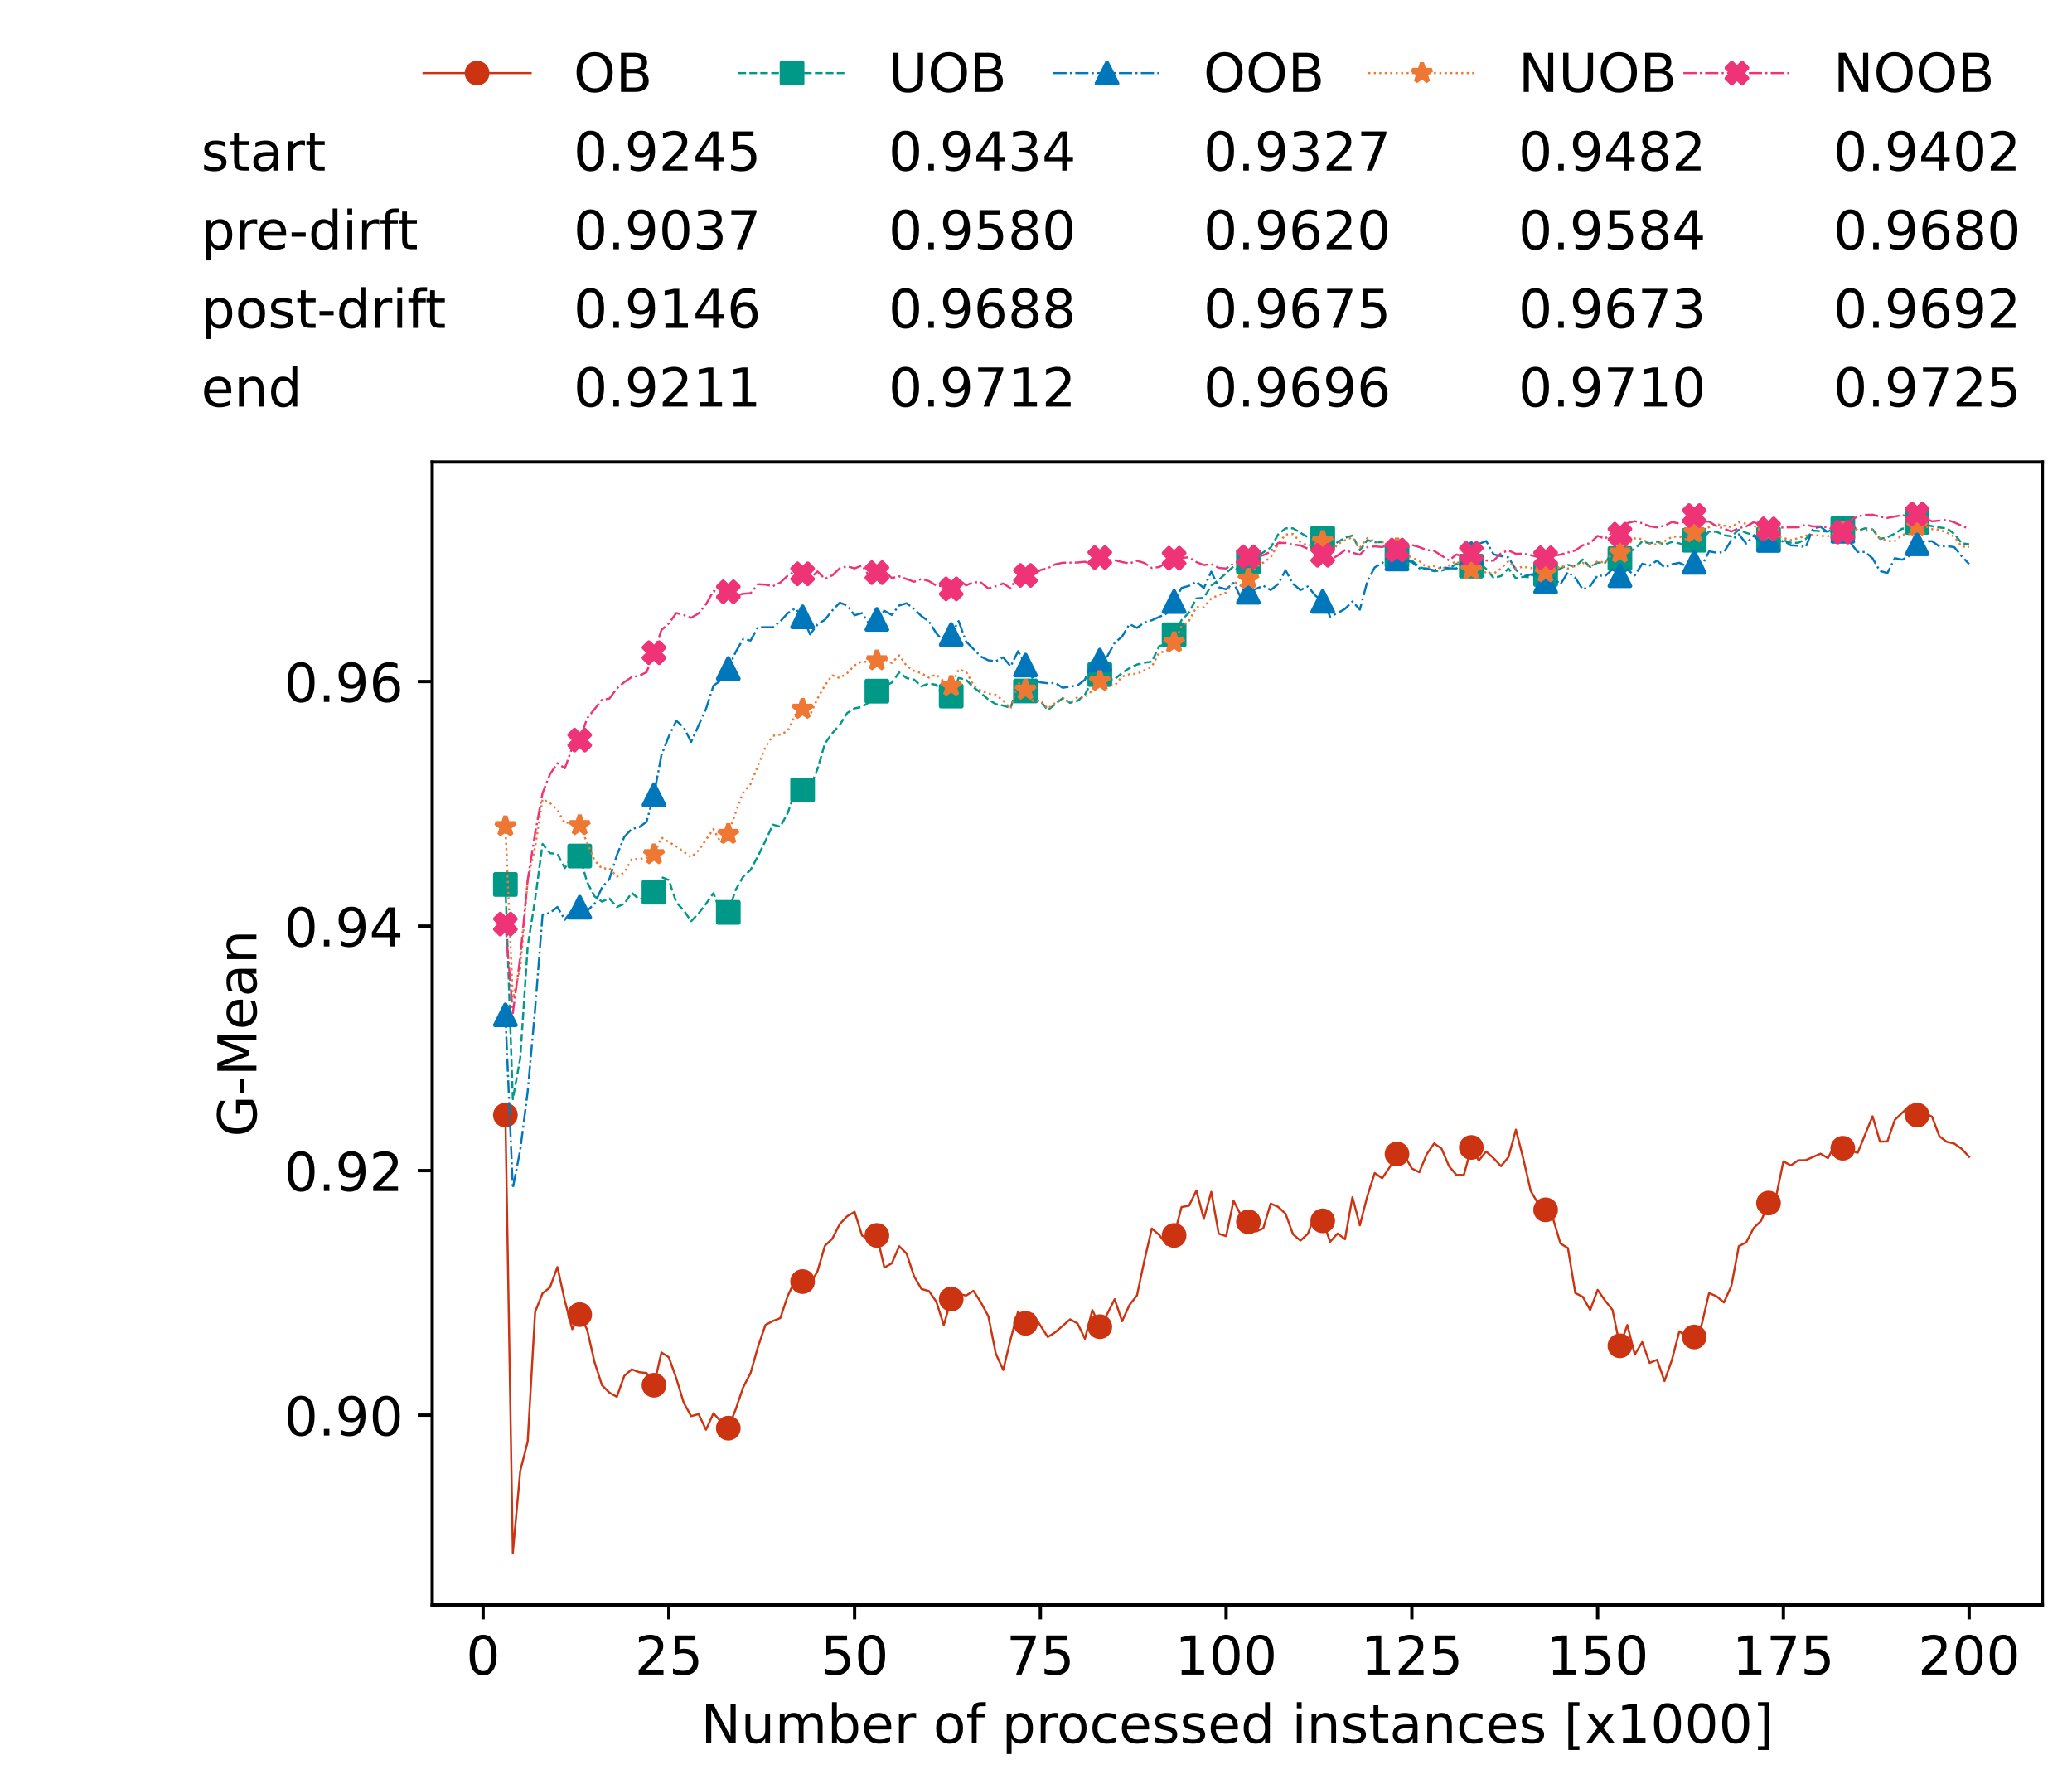 <?xml version="1.0" encoding="utf-8" standalone="no"?>
<!DOCTYPE svg PUBLIC "-//W3C//DTD SVG 1.1//EN"
  "http://www.w3.org/Graphics/SVG/1.1/DTD/svg11.dtd">
<!-- Created with matplotlib (https://matplotlib.org/) -->
<svg height="432.615pt" version="1.1" viewBox="0 0 502.65 432.615" width="502.65pt" xmlns="http://www.w3.org/2000/svg" xmlns:xlink="http://www.w3.org/1999/xlink">
 <defs>
  <style type="text/css">*{stroke-linecap:butt;stroke-linejoin:round;}</style>
 </defs>
 <g id="figure_1">
  <g id="patch_1">
   <path d="M 0 432.615 
L 502.65 432.615 
L 502.65 0 
L 0 0 
z
" style="fill:#ffffff;"/>
  </g>
  <g id="axes_1">
   <g id="patch_2">
    <path d="M 104.85 389.252 
L 495.45 389.252 
L 495.45 112.052 
L 104.85 112.052 
z
" style="fill:#ffffff;"/>
   </g>
   <g id="matplotlib.axis_1">
    <g id="xtick_1">
     <g id="line2d_1">
      <defs>
       <path d="M 0 0 
L 0 3.5 
" id="m7461a93b8b" style="stroke:#000000;stroke-width:0.8;"/>
      </defs>
      <g>
       <use style="stroke:#000000;stroke-width:0.8;" x="117.197" xlink:href="#m7461a93b8b" y="389.252"/>
      </g>
     </g>
     <g id="text_1">
      <!-- 0 -->
      <g transform="translate(113.061 406.13)scale(0.13 -0.13)">
       <defs>
        <path d="M 31.781 66.406 
Q 24.172 66.406 20.328 58.906 
Q 16.5 51.422 16.5 36.375 
Q 16.5 21.391 20.328 13.891 
Q 24.172 6.391 31.781 6.391 
Q 39.453 6.391 43.281 13.891 
Q 47.125 21.391 47.125 36.375 
Q 47.125 51.422 43.281 58.906 
Q 39.453 66.406 31.781 66.406 
z
M 31.781 74.219 
Q 44.047 74.219 50.516 64.516 
Q 56.984 54.828 56.984 36.375 
Q 56.984 17.969 50.516 8.266 
Q 44.047 -1.422 31.781 -1.422 
Q 19.531 -1.422 13.062 8.266 
Q 6.594 17.969 6.594 36.375 
Q 6.594 54.828 13.062 64.516 
Q 19.531 74.219 31.781 74.219 
z
" id="DejaVuSans-48"/>
       </defs>
       <use xlink:href="#DejaVuSans-48"/>
      </g>
     </g>
    </g>
    <g id="xtick_2">
     <g id="line2d_2">
      <g>
       <use style="stroke:#000000;stroke-width:0.8;" x="162.259" xlink:href="#m7461a93b8b" y="389.252"/>
      </g>
     </g>
     <g id="text_2">
      <!-- 25 -->
      <g transform="translate(153.988 406.13)scale(0.13 -0.13)">
       <defs>
        <path d="M 19.188 8.297 
L 53.609 8.297 
L 53.609 0 
L 7.328 0 
L 7.328 8.297 
Q 12.938 14.109 22.625 23.891 
Q 32.328 33.688 34.812 36.531 
Q 39.547 41.844 41.422 45.531 
Q 43.312 49.219 43.312 52.781 
Q 43.312 58.594 39.234 62.25 
Q 35.156 65.922 28.609 65.922 
Q 23.969 65.922 18.812 64.312 
Q 13.672 62.703 7.812 59.422 
L 7.812 69.391 
Q 13.766 71.781 18.938 73 
Q 24.125 74.219 28.422 74.219 
Q 39.75 74.219 46.484 68.547 
Q 53.219 62.891 53.219 53.422 
Q 53.219 48.922 51.531 44.891 
Q 49.859 40.875 45.406 35.406 
Q 44.188 33.984 37.641 27.219 
Q 31.109 20.453 19.188 8.297 
z
" id="DejaVuSans-50"/>
        <path d="M 10.797 72.906 
L 49.516 72.906 
L 49.516 64.594 
L 19.828 64.594 
L 19.828 46.734 
Q 21.969 47.469 24.109 47.828 
Q 26.266 48.188 28.422 48.188 
Q 40.625 48.188 47.75 41.5 
Q 54.891 34.812 54.891 23.391 
Q 54.891 11.625 47.562 5.094 
Q 40.234 -1.422 26.906 -1.422 
Q 22.312 -1.422 17.547 -0.641 
Q 12.797 0.141 7.719 1.703 
L 7.719 11.625 
Q 12.109 9.234 16.797 8.062 
Q 21.484 6.891 26.703 6.891 
Q 35.156 6.891 40.078 11.328 
Q 45.016 15.766 45.016 23.391 
Q 45.016 31 40.078 35.438 
Q 35.156 39.891 26.703 39.891 
Q 22.75 39.891 18.812 39.016 
Q 14.891 38.141 10.797 36.281 
z
" id="DejaVuSans-53"/>
       </defs>
       <use xlink:href="#DejaVuSans-50"/>
       <use x="63.623" xlink:href="#DejaVuSans-53"/>
      </g>
     </g>
    </g>
    <g id="xtick_3">
     <g id="line2d_3">
      <g>
       <use style="stroke:#000000;stroke-width:0.8;" x="207.322" xlink:href="#m7461a93b8b" y="389.252"/>
      </g>
     </g>
     <g id="text_3">
      <!-- 50 -->
      <g transform="translate(199.05 406.13)scale(0.13 -0.13)">
       <use xlink:href="#DejaVuSans-53"/>
       <use x="63.623" xlink:href="#DejaVuSans-48"/>
      </g>
     </g>
    </g>
    <g id="xtick_4">
     <g id="line2d_4">
      <g>
       <use style="stroke:#000000;stroke-width:0.8;" x="252.384" xlink:href="#m7461a93b8b" y="389.252"/>
      </g>
     </g>
     <g id="text_4">
      <!-- 75 -->
      <g transform="translate(244.113 406.13)scale(0.13 -0.13)">
       <defs>
        <path d="M 8.203 72.906 
L 55.078 72.906 
L 55.078 68.703 
L 28.609 0 
L 18.312 0 
L 43.219 64.594 
L 8.203 64.594 
z
" id="DejaVuSans-55"/>
       </defs>
       <use xlink:href="#DejaVuSans-55"/>
       <use x="63.623" xlink:href="#DejaVuSans-53"/>
      </g>
     </g>
    </g>
    <g id="xtick_5">
     <g id="line2d_5">
      <g>
       <use style="stroke:#000000;stroke-width:0.8;" x="297.446" xlink:href="#m7461a93b8b" y="389.252"/>
      </g>
     </g>
     <g id="text_5">
      <!-- 100 -->
      <g transform="translate(285.039 406.13)scale(0.13 -0.13)">
       <defs>
        <path d="M 12.406 8.297 
L 28.516 8.297 
L 28.516 63.922 
L 10.984 60.406 
L 10.984 69.391 
L 28.422 72.906 
L 38.281 72.906 
L 38.281 8.297 
L 54.391 8.297 
L 54.391 0 
L 12.406 0 
z
" id="DejaVuSans-49"/>
       </defs>
       <use xlink:href="#DejaVuSans-49"/>
       <use x="63.623" xlink:href="#DejaVuSans-48"/>
       <use x="127.246" xlink:href="#DejaVuSans-48"/>
      </g>
     </g>
    </g>
    <g id="xtick_6">
     <g id="line2d_6">
      <g>
       <use style="stroke:#000000;stroke-width:0.8;" x="342.509" xlink:href="#m7461a93b8b" y="389.252"/>
      </g>
     </g>
     <g id="text_6">
      <!-- 125 -->
      <g transform="translate(330.102 406.13)scale(0.13 -0.13)">
       <use xlink:href="#DejaVuSans-49"/>
       <use x="63.623" xlink:href="#DejaVuSans-50"/>
       <use x="127.246" xlink:href="#DejaVuSans-53"/>
      </g>
     </g>
    </g>
    <g id="xtick_7">
     <g id="line2d_7">
      <g>
       <use style="stroke:#000000;stroke-width:0.8;" x="387.571" xlink:href="#m7461a93b8b" y="389.252"/>
      </g>
     </g>
     <g id="text_7">
      <!-- 150 -->
      <g transform="translate(375.164 406.13)scale(0.13 -0.13)">
       <use xlink:href="#DejaVuSans-49"/>
       <use x="63.623" xlink:href="#DejaVuSans-53"/>
       <use x="127.246" xlink:href="#DejaVuSans-48"/>
      </g>
     </g>
    </g>
    <g id="xtick_8">
     <g id="line2d_8">
      <g>
       <use style="stroke:#000000;stroke-width:0.8;" x="432.633" xlink:href="#m7461a93b8b" y="389.252"/>
      </g>
     </g>
     <g id="text_8">
      <!-- 175 -->
      <g transform="translate(420.226 406.13)scale(0.13 -0.13)">
       <use xlink:href="#DejaVuSans-49"/>
       <use x="63.623" xlink:href="#DejaVuSans-55"/>
       <use x="127.246" xlink:href="#DejaVuSans-53"/>
      </g>
     </g>
    </g>
    <g id="xtick_9">
     <g id="line2d_9">
      <g>
       <use style="stroke:#000000;stroke-width:0.8;" x="477.695" xlink:href="#m7461a93b8b" y="389.252"/>
      </g>
     </g>
     <g id="text_9">
      <!-- 200 -->
      <g transform="translate(465.289 406.13)scale(0.13 -0.13)">
       <use xlink:href="#DejaVuSans-50"/>
       <use x="63.623" xlink:href="#DejaVuSans-48"/>
       <use x="127.246" xlink:href="#DejaVuSans-48"/>
      </g>
     </g>
    </g>
    <g id="text_10">
     <!-- Number of processed instances [x1000] -->
     <g transform="translate(170.025 422.711)scale(0.13 -0.13)">
      <defs>
       <path d="M 9.812 72.906 
L 23.094 72.906 
L 55.422 11.922 
L 55.422 72.906 
L 64.984 72.906 
L 64.984 0 
L 51.703 0 
L 19.391 60.984 
L 19.391 0 
L 9.812 0 
z
" id="DejaVuSans-78"/>
       <path d="M 8.5 21.578 
L 8.5 54.688 
L 17.484 54.688 
L 17.484 21.922 
Q 17.484 14.156 20.5 10.266 
Q 23.531 6.391 29.594 6.391 
Q 36.859 6.391 41.078 11.031 
Q 45.312 15.672 45.312 23.688 
L 45.312 54.688 
L 54.297 54.688 
L 54.297 0 
L 45.312 0 
L 45.312 8.406 
Q 42.047 3.422 37.719 1 
Q 33.406 -1.422 27.688 -1.422 
Q 18.266 -1.422 13.375 4.438 
Q 8.5 10.297 8.5 21.578 
z
M 31.109 56 
z
" id="DejaVuSans-117"/>
       <path d="M 52 44.188 
Q 55.375 50.25 60.062 53.125 
Q 64.75 56 71.094 56 
Q 79.641 56 84.281 50.016 
Q 88.922 44.047 88.922 33.016 
L 88.922 0 
L 79.891 0 
L 79.891 32.719 
Q 79.891 40.578 77.094 44.375 
Q 74.312 48.188 68.609 48.188 
Q 61.625 48.188 57.562 43.547 
Q 53.516 38.922 53.516 30.906 
L 53.516 0 
L 44.484 0 
L 44.484 32.719 
Q 44.484 40.625 41.703 44.406 
Q 38.922 48.188 33.109 48.188 
Q 26.219 48.188 22.156 43.531 
Q 18.109 38.875 18.109 30.906 
L 18.109 0 
L 9.078 0 
L 9.078 54.688 
L 18.109 54.688 
L 18.109 46.188 
Q 21.188 51.219 25.484 53.609 
Q 29.781 56 35.688 56 
Q 41.656 56 45.828 52.969 
Q 50 49.953 52 44.188 
z
" id="DejaVuSans-109"/>
       <path d="M 48.688 27.297 
Q 48.688 37.203 44.609 42.844 
Q 40.531 48.484 33.406 48.484 
Q 26.266 48.484 22.188 42.844 
Q 18.109 37.203 18.109 27.297 
Q 18.109 17.391 22.188 11.75 
Q 26.266 6.109 33.406 6.109 
Q 40.531 6.109 44.609 11.75 
Q 48.688 17.391 48.688 27.297 
z
M 18.109 46.391 
Q 20.953 51.266 25.266 53.625 
Q 29.594 56 35.594 56 
Q 45.562 56 51.781 48.094 
Q 58.016 40.188 58.016 27.297 
Q 58.016 14.406 51.781 6.484 
Q 45.562 -1.422 35.594 -1.422 
Q 29.594 -1.422 25.266 0.953 
Q 20.953 3.328 18.109 8.203 
L 18.109 0 
L 9.078 0 
L 9.078 75.984 
L 18.109 75.984 
z
" id="DejaVuSans-98"/>
       <path d="M 56.203 29.594 
L 56.203 25.203 
L 14.891 25.203 
Q 15.484 15.922 20.484 11.062 
Q 25.484 6.203 34.422 6.203 
Q 39.594 6.203 44.453 7.469 
Q 49.312 8.734 54.109 11.281 
L 54.109 2.781 
Q 49.266 0.734 44.188 -0.344 
Q 39.109 -1.422 33.891 -1.422 
Q 20.797 -1.422 13.156 6.188 
Q 5.516 13.812 5.516 26.812 
Q 5.516 40.234 12.766 48.109 
Q 20.016 56 32.328 56 
Q 43.359 56 49.781 48.891 
Q 56.203 41.797 56.203 29.594 
z
M 47.219 32.234 
Q 47.125 39.594 43.094 43.984 
Q 39.062 48.391 32.422 48.391 
Q 24.906 48.391 20.391 44.141 
Q 15.875 39.891 15.188 32.172 
z
" id="DejaVuSans-101"/>
       <path d="M 41.109 46.297 
Q 39.594 47.172 37.812 47.578 
Q 36.031 48 33.891 48 
Q 26.266 48 22.188 43.047 
Q 18.109 38.094 18.109 28.812 
L 18.109 0 
L 9.078 0 
L 9.078 54.688 
L 18.109 54.688 
L 18.109 46.188 
Q 20.953 51.172 25.484 53.578 
Q 30.031 56 36.531 56 
Q 37.453 56 38.578 55.875 
Q 39.703 55.766 41.062 55.516 
z
" id="DejaVuSans-114"/>
       <path id="DejaVuSans-32"/>
       <path d="M 30.609 48.391 
Q 23.391 48.391 19.188 42.75 
Q 14.984 37.109 14.984 27.297 
Q 14.984 17.484 19.156 11.844 
Q 23.344 6.203 30.609 6.203 
Q 37.797 6.203 41.984 11.859 
Q 46.188 17.531 46.188 27.297 
Q 46.188 37.016 41.984 42.703 
Q 37.797 48.391 30.609 48.391 
z
M 30.609 56 
Q 42.328 56 49.016 48.375 
Q 55.719 40.766 55.719 27.297 
Q 55.719 13.875 49.016 6.219 
Q 42.328 -1.422 30.609 -1.422 
Q 18.844 -1.422 12.172 6.219 
Q 5.516 13.875 5.516 27.297 
Q 5.516 40.766 12.172 48.375 
Q 18.844 56 30.609 56 
z
" id="DejaVuSans-111"/>
       <path d="M 37.109 75.984 
L 37.109 68.5 
L 28.516 68.5 
Q 23.688 68.5 21.797 66.547 
Q 19.922 64.594 19.922 59.516 
L 19.922 54.688 
L 34.719 54.688 
L 34.719 47.703 
L 19.922 47.703 
L 19.922 0 
L 10.891 0 
L 10.891 47.703 
L 2.297 47.703 
L 2.297 54.688 
L 10.891 54.688 
L 10.891 58.5 
Q 10.891 67.625 15.141 71.797 
Q 19.391 75.984 28.609 75.984 
z
" id="DejaVuSans-102"/>
       <path d="M 18.109 8.203 
L 18.109 -20.797 
L 9.078 -20.797 
L 9.078 54.688 
L 18.109 54.688 
L 18.109 46.391 
Q 20.953 51.266 25.266 53.625 
Q 29.594 56 35.594 56 
Q 45.562 56 51.781 48.094 
Q 58.016 40.188 58.016 27.297 
Q 58.016 14.406 51.781 6.484 
Q 45.562 -1.422 35.594 -1.422 
Q 29.594 -1.422 25.266 0.953 
Q 20.953 3.328 18.109 8.203 
z
M 48.688 27.297 
Q 48.688 37.203 44.609 42.844 
Q 40.531 48.484 33.406 48.484 
Q 26.266 48.484 22.188 42.844 
Q 18.109 37.203 18.109 27.297 
Q 18.109 17.391 22.188 11.75 
Q 26.266 6.109 33.406 6.109 
Q 40.531 6.109 44.609 11.75 
Q 48.688 17.391 48.688 27.297 
z
" id="DejaVuSans-112"/>
       <path d="M 48.781 52.594 
L 48.781 44.188 
Q 44.969 46.297 41.141 47.344 
Q 37.312 48.391 33.406 48.391 
Q 24.656 48.391 19.812 42.844 
Q 14.984 37.312 14.984 27.297 
Q 14.984 17.281 19.812 11.734 
Q 24.656 6.203 33.406 6.203 
Q 37.312 6.203 41.141 7.25 
Q 44.969 8.297 48.781 10.406 
L 48.781 2.094 
Q 45.016 0.344 40.984 -0.531 
Q 36.969 -1.422 32.422 -1.422 
Q 20.062 -1.422 12.781 6.344 
Q 5.516 14.109 5.516 27.297 
Q 5.516 40.672 12.859 48.328 
Q 20.219 56 33.016 56 
Q 37.156 56 41.109 55.141 
Q 45.062 54.297 48.781 52.594 
z
" id="DejaVuSans-99"/>
       <path d="M 44.281 53.078 
L 44.281 44.578 
Q 40.484 46.531 36.375 47.5 
Q 32.281 48.484 27.875 48.484 
Q 21.188 48.484 17.844 46.438 
Q 14.5 44.391 14.5 40.281 
Q 14.5 37.156 16.891 35.375 
Q 19.281 33.594 26.516 31.984 
L 29.594 31.297 
Q 39.156 29.25 43.188 25.516 
Q 47.219 21.781 47.219 15.094 
Q 47.219 7.469 41.188 3.016 
Q 35.156 -1.422 24.609 -1.422 
Q 20.219 -1.422 15.453 -0.562 
Q 10.688 0.297 5.422 2 
L 5.422 11.281 
Q 10.406 8.688 15.234 7.391 
Q 20.062 6.109 24.812 6.109 
Q 31.156 6.109 34.562 8.281 
Q 37.984 10.453 37.984 14.406 
Q 37.984 18.062 35.516 20.016 
Q 33.062 21.969 24.703 23.781 
L 21.578 24.516 
Q 13.234 26.266 9.516 29.906 
Q 5.812 33.547 5.812 39.891 
Q 5.812 47.609 11.281 51.797 
Q 16.75 56 26.812 56 
Q 31.781 56 36.172 55.266 
Q 40.578 54.547 44.281 53.078 
z
" id="DejaVuSans-115"/>
       <path d="M 45.406 46.391 
L 45.406 75.984 
L 54.391 75.984 
L 54.391 0 
L 45.406 0 
L 45.406 8.203 
Q 42.578 3.328 38.25 0.953 
Q 33.938 -1.422 27.875 -1.422 
Q 17.969 -1.422 11.734 6.484 
Q 5.516 14.406 5.516 27.297 
Q 5.516 40.188 11.734 48.094 
Q 17.969 56 27.875 56 
Q 33.938 56 38.25 53.625 
Q 42.578 51.266 45.406 46.391 
z
M 14.797 27.297 
Q 14.797 17.391 18.875 11.75 
Q 22.953 6.109 30.078 6.109 
Q 37.203 6.109 41.297 11.75 
Q 45.406 17.391 45.406 27.297 
Q 45.406 37.203 41.297 42.844 
Q 37.203 48.484 30.078 48.484 
Q 22.953 48.484 18.875 42.844 
Q 14.797 37.203 14.797 27.297 
z
" id="DejaVuSans-100"/>
       <path d="M 9.422 54.688 
L 18.406 54.688 
L 18.406 0 
L 9.422 0 
z
M 9.422 75.984 
L 18.406 75.984 
L 18.406 64.594 
L 9.422 64.594 
z
" id="DejaVuSans-105"/>
       <path d="M 54.891 33.016 
L 54.891 0 
L 45.906 0 
L 45.906 32.719 
Q 45.906 40.484 42.875 44.328 
Q 39.844 48.188 33.797 48.188 
Q 26.516 48.188 22.312 43.547 
Q 18.109 38.922 18.109 30.906 
L 18.109 0 
L 9.078 0 
L 9.078 54.688 
L 18.109 54.688 
L 18.109 46.188 
Q 21.344 51.125 25.703 53.562 
Q 30.078 56 35.797 56 
Q 45.219 56 50.047 50.172 
Q 54.891 44.344 54.891 33.016 
z
" id="DejaVuSans-110"/>
       <path d="M 18.312 70.219 
L 18.312 54.688 
L 36.812 54.688 
L 36.812 47.703 
L 18.312 47.703 
L 18.312 18.016 
Q 18.312 11.328 20.141 9.422 
Q 21.969 7.516 27.594 7.516 
L 36.812 7.516 
L 36.812 0 
L 27.594 0 
Q 17.188 0 13.234 3.875 
Q 9.281 7.766 9.281 18.016 
L 9.281 47.703 
L 2.688 47.703 
L 2.688 54.688 
L 9.281 54.688 
L 9.281 70.219 
z
" id="DejaVuSans-116"/>
       <path d="M 34.281 27.484 
Q 23.391 27.484 19.188 25 
Q 14.984 22.516 14.984 16.5 
Q 14.984 11.719 18.141 8.906 
Q 21.297 6.109 26.703 6.109 
Q 34.188 6.109 38.703 11.406 
Q 43.219 16.703 43.219 25.484 
L 43.219 27.484 
z
M 52.203 31.203 
L 52.203 0 
L 43.219 0 
L 43.219 8.297 
Q 40.141 3.328 35.547 0.953 
Q 30.953 -1.422 24.312 -1.422 
Q 15.922 -1.422 10.953 3.297 
Q 6 8.016 6 15.922 
Q 6 25.141 12.172 29.828 
Q 18.359 34.516 30.609 34.516 
L 43.219 34.516 
L 43.219 35.406 
Q 43.219 41.609 39.141 45 
Q 35.062 48.391 27.688 48.391 
Q 23 48.391 18.547 47.266 
Q 14.109 46.141 10.016 43.891 
L 10.016 52.203 
Q 14.938 54.109 19.578 55.047 
Q 24.219 56 28.609 56 
Q 40.484 56 46.344 49.844 
Q 52.203 43.703 52.203 31.203 
z
" id="DejaVuSans-97"/>
       <path d="M 8.594 75.984 
L 29.297 75.984 
L 29.297 69 
L 17.578 69 
L 17.578 -6.203 
L 29.297 -6.203 
L 29.297 -13.188 
L 8.594 -13.188 
z
" id="DejaVuSans-91"/>
       <path d="M 54.891 54.688 
L 35.109 28.078 
L 55.906 0 
L 45.312 0 
L 29.391 21.484 
L 13.484 0 
L 2.875 0 
L 24.125 28.609 
L 4.688 54.688 
L 15.281 54.688 
L 29.781 35.203 
L 44.281 54.688 
z
" id="DejaVuSans-120"/>
       <path d="M 30.422 75.984 
L 30.422 -13.188 
L 9.719 -13.188 
L 9.719 -6.203 
L 21.391 -6.203 
L 21.391 69 
L 9.719 69 
L 9.719 75.984 
z
" id="DejaVuSans-93"/>
      </defs>
      <use xlink:href="#DejaVuSans-78"/>
      <use x="74.805" xlink:href="#DejaVuSans-117"/>
      <use x="138.184" xlink:href="#DejaVuSans-109"/>
      <use x="235.596" xlink:href="#DejaVuSans-98"/>
      <use x="299.072" xlink:href="#DejaVuSans-101"/>
      <use x="360.596" xlink:href="#DejaVuSans-114"/>
      <use x="401.709" xlink:href="#DejaVuSans-32"/>
      <use x="433.496" xlink:href="#DejaVuSans-111"/>
      <use x="494.678" xlink:href="#DejaVuSans-102"/>
      <use x="529.883" xlink:href="#DejaVuSans-32"/>
      <use x="561.67" xlink:href="#DejaVuSans-112"/>
      <use x="625.146" xlink:href="#DejaVuSans-114"/>
      <use x="664.01" xlink:href="#DejaVuSans-111"/>
      <use x="725.191" xlink:href="#DejaVuSans-99"/>
      <use x="780.172" xlink:href="#DejaVuSans-101"/>
      <use x="841.695" xlink:href="#DejaVuSans-115"/>
      <use x="893.795" xlink:href="#DejaVuSans-115"/>
      <use x="945.895" xlink:href="#DejaVuSans-101"/>
      <use x="1007.418" xlink:href="#DejaVuSans-100"/>
      <use x="1070.895" xlink:href="#DejaVuSans-32"/>
      <use x="1102.682" xlink:href="#DejaVuSans-105"/>
      <use x="1130.465" xlink:href="#DejaVuSans-110"/>
      <use x="1193.844" xlink:href="#DejaVuSans-115"/>
      <use x="1245.943" xlink:href="#DejaVuSans-116"/>
      <use x="1285.152" xlink:href="#DejaVuSans-97"/>
      <use x="1346.432" xlink:href="#DejaVuSans-110"/>
      <use x="1409.811" xlink:href="#DejaVuSans-99"/>
      <use x="1464.791" xlink:href="#DejaVuSans-101"/>
      <use x="1526.314" xlink:href="#DejaVuSans-115"/>
      <use x="1578.414" xlink:href="#DejaVuSans-32"/>
      <use x="1610.201" xlink:href="#DejaVuSans-91"/>
      <use x="1649.215" xlink:href="#DejaVuSans-120"/>
      <use x="1708.395" xlink:href="#DejaVuSans-49"/>
      <use x="1772.018" xlink:href="#DejaVuSans-48"/>
      <use x="1835.641" xlink:href="#DejaVuSans-48"/>
      <use x="1899.264" xlink:href="#DejaVuSans-48"/>
      <use x="1962.887" xlink:href="#DejaVuSans-93"/>
     </g>
    </g>
   </g>
   <g id="matplotlib.axis_2">
    <g id="ytick_1">
     <g id="line2d_10">
      <defs>
       <path d="M 0 0 
L -3.5 0 
" id="m45ff4b8fdf" style="stroke:#000000;stroke-width:0.8;"/>
      </defs>
      <g>
       <use style="stroke:#000000;stroke-width:0.8;" x="104.85" xlink:href="#m45ff4b8fdf" y="343.22"/>
      </g>
     </g>
     <g id="text_11">
      <!-- 0.90 -->
      <g transform="translate(68.905 348.159)scale(0.13 -0.13)">
       <defs>
        <path d="M 10.688 12.406 
L 21 12.406 
L 21 0 
L 10.688 0 
z
" id="DejaVuSans-46"/>
        <path d="M 10.984 1.516 
L 10.984 10.5 
Q 14.703 8.734 18.5 7.812 
Q 22.312 6.891 25.984 6.891 
Q 35.75 6.891 40.891 13.453 
Q 46.047 20.016 46.781 33.406 
Q 43.953 29.203 39.594 26.953 
Q 35.25 24.703 29.984 24.703 
Q 19.047 24.703 12.672 31.312 
Q 6.297 37.938 6.297 49.422 
Q 6.297 60.641 12.938 67.422 
Q 19.578 74.219 30.609 74.219 
Q 43.266 74.219 49.922 64.516 
Q 56.594 54.828 56.594 36.375 
Q 56.594 19.141 48.406 8.859 
Q 40.234 -1.422 26.422 -1.422 
Q 22.703 -1.422 18.891 -0.688 
Q 15.094 0.047 10.984 1.516 
z
M 30.609 32.422 
Q 37.25 32.422 41.125 36.953 
Q 45.016 41.5 45.016 49.422 
Q 45.016 57.281 41.125 61.844 
Q 37.25 66.406 30.609 66.406 
Q 23.969 66.406 20.094 61.844 
Q 16.219 57.281 16.219 49.422 
Q 16.219 41.5 20.094 36.953 
Q 23.969 32.422 30.609 32.422 
z
" id="DejaVuSans-57"/>
       </defs>
       <use xlink:href="#DejaVuSans-48"/>
       <use x="63.623" xlink:href="#DejaVuSans-46"/>
       <use x="95.41" xlink:href="#DejaVuSans-57"/>
       <use x="159.033" xlink:href="#DejaVuSans-48"/>
      </g>
     </g>
    </g>
    <g id="ytick_2">
     <g id="line2d_11">
      <g>
       <use style="stroke:#000000;stroke-width:0.8;" x="104.85" xlink:href="#m45ff4b8fdf" y="283.913"/>
      </g>
     </g>
     <g id="text_12">
      <!-- 0.92 -->
      <g transform="translate(68.905 288.852)scale(0.13 -0.13)">
       <use xlink:href="#DejaVuSans-48"/>
       <use x="63.623" xlink:href="#DejaVuSans-46"/>
       <use x="95.41" xlink:href="#DejaVuSans-57"/>
       <use x="159.033" xlink:href="#DejaVuSans-50"/>
      </g>
     </g>
    </g>
    <g id="ytick_3">
     <g id="line2d_12">
      <g>
       <use style="stroke:#000000;stroke-width:0.8;" x="104.85" xlink:href="#m45ff4b8fdf" y="224.605"/>
      </g>
     </g>
     <g id="text_13">
      <!-- 0.94 -->
      <g transform="translate(68.905 229.544)scale(0.13 -0.13)">
       <defs>
        <path d="M 37.797 64.312 
L 12.891 25.391 
L 37.797 25.391 
z
M 35.203 72.906 
L 47.609 72.906 
L 47.609 25.391 
L 58.016 25.391 
L 58.016 17.188 
L 47.609 17.188 
L 47.609 0 
L 37.797 0 
L 37.797 17.188 
L 4.891 17.188 
L 4.891 26.703 
z
" id="DejaVuSans-52"/>
       </defs>
       <use xlink:href="#DejaVuSans-48"/>
       <use x="63.623" xlink:href="#DejaVuSans-46"/>
       <use x="95.41" xlink:href="#DejaVuSans-57"/>
       <use x="159.033" xlink:href="#DejaVuSans-52"/>
      </g>
     </g>
    </g>
    <g id="ytick_4">
     <g id="line2d_13">
      <g>
       <use style="stroke:#000000;stroke-width:0.8;" x="104.85" xlink:href="#m45ff4b8fdf" y="165.298"/>
      </g>
     </g>
     <g id="text_14">
      <!-- 0.96 -->
      <g transform="translate(68.905 170.237)scale(0.13 -0.13)">
       <defs>
        <path d="M 33.016 40.375 
Q 26.375 40.375 22.484 35.828 
Q 18.609 31.297 18.609 23.391 
Q 18.609 15.531 22.484 10.953 
Q 26.375 6.391 33.016 6.391 
Q 39.656 6.391 43.531 10.953 
Q 47.406 15.531 47.406 23.391 
Q 47.406 31.297 43.531 35.828 
Q 39.656 40.375 33.016 40.375 
z
M 52.594 71.297 
L 52.594 62.312 
Q 48.875 64.062 45.094 64.984 
Q 41.312 65.922 37.594 65.922 
Q 27.828 65.922 22.672 59.328 
Q 17.531 52.734 16.797 39.406 
Q 19.672 43.656 24.016 45.922 
Q 28.375 48.188 33.594 48.188 
Q 44.578 48.188 50.953 41.516 
Q 57.328 34.859 57.328 23.391 
Q 57.328 12.156 50.688 5.359 
Q 44.047 -1.422 33.016 -1.422 
Q 20.359 -1.422 13.672 8.266 
Q 6.984 17.969 6.984 36.375 
Q 6.984 53.656 15.188 63.938 
Q 23.391 74.219 37.203 74.219 
Q 40.922 74.219 44.703 73.484 
Q 48.484 72.75 52.594 71.297 
z
" id="DejaVuSans-54"/>
       </defs>
       <use xlink:href="#DejaVuSans-48"/>
       <use x="63.623" xlink:href="#DejaVuSans-46"/>
       <use x="95.41" xlink:href="#DejaVuSans-57"/>
       <use x="159.033" xlink:href="#DejaVuSans-54"/>
      </g>
     </g>
    </g>
    <g id="text_15">
     <!-- G-Mean -->
     <g transform="translate(62.201 275.744)rotate(-90)scale(0.13 -0.13)">
      <defs>
       <path d="M 59.516 10.406 
L 59.516 29.984 
L 43.406 29.984 
L 43.406 38.094 
L 69.281 38.094 
L 69.281 6.781 
Q 63.578 2.734 56.688 0.656 
Q 49.812 -1.422 42 -1.422 
Q 24.906 -1.422 15.25 8.562 
Q 5.609 18.562 5.609 36.375 
Q 5.609 54.25 15.25 64.234 
Q 24.906 74.219 42 74.219 
Q 49.125 74.219 55.547 72.453 
Q 61.969 70.703 67.391 67.281 
L 67.391 56.781 
Q 61.922 61.422 55.766 63.766 
Q 49.609 66.109 42.828 66.109 
Q 29.438 66.109 22.719 58.641 
Q 16.016 51.172 16.016 36.375 
Q 16.016 21.625 22.719 14.156 
Q 29.438 6.688 42.828 6.688 
Q 48.047 6.688 52.141 7.594 
Q 56.25 8.5 59.516 10.406 
z
" id="DejaVuSans-71"/>
       <path d="M 4.891 31.391 
L 31.203 31.391 
L 31.203 23.391 
L 4.891 23.391 
z
" id="DejaVuSans-45"/>
       <path d="M 9.812 72.906 
L 24.516 72.906 
L 43.109 23.297 
L 61.812 72.906 
L 76.516 72.906 
L 76.516 0 
L 66.891 0 
L 66.891 64.016 
L 48.094 14.016 
L 38.188 14.016 
L 19.391 64.016 
L 19.391 0 
L 9.812 0 
z
" id="DejaVuSans-77"/>
      </defs>
      <use xlink:href="#DejaVuSans-71"/>
      <use x="77.49" xlink:href="#DejaVuSans-45"/>
      <use x="113.574" xlink:href="#DejaVuSans-77"/>
      <use x="199.854" xlink:href="#DejaVuSans-101"/>
      <use x="261.377" xlink:href="#DejaVuSans-97"/>
      <use x="322.656" xlink:href="#DejaVuSans-110"/>
     </g>
    </g>
   </g>
   <g id="line2d_14"/>
   <g id="line2d_15"/>
   <g id="line2d_16"/>
   <g id="line2d_17"/>
   <g id="line2d_18"/>
   <g id="line2d_19">
    <path clip-path="url(#pba68cb666b)" d="M 122.605 270.45 
L 124.407 376.652 
L 126.21 356.729 
L 128.012 349.619 
L 129.815 318.185 
L 131.617 313.667 
L 133.419 312.238 
L 135.222 307.301 
L 137.024 315.492 
L 138.827 322.37 
L 140.629 318.836 
L 142.432 322.491 
L 144.234 330.384 
L 146.037 335.97 
L 147.839 337.755 
L 149.642 338.771 
L 151.444 333.69 
L 153.247 332.105 
L 155.049 332.8 
L 156.852 333 
L 158.654 335.961 
L 160.457 328.019 
L 162.259 329.194 
L 164.062 334.277 
L 165.864 340.209 
L 167.667 343.47 
L 169.469 342.973 
L 171.272 346.755 
L 173.074 342.772 
L 174.877 344.769 
L 176.679 346.375 
L 178.482 341.805 
L 180.284 336.476 
L 182.087 332.99 
L 183.889 326.618 
L 185.692 321.334 
L 187.494 320.4 
L 189.297 319.681 
L 191.099 314.302 
L 192.902 310.505 
L 194.704 310.824 
L 196.507 311.473 
L 198.309 308.357 
L 200.112 302.155 
L 201.914 300.432 
L 203.717 296.867 
L 205.519 294.981 
L 207.322 293.905 
L 209.124 299.669 
L 210.927 300.65 
L 212.729 299.632 
L 214.532 307.406 
L 216.334 306.42 
L 218.137 302.255 
L 219.939 304.05 
L 221.742 309.546 
L 223.544 312.623 
L 225.347 313.124 
L 227.149 315.705 
L 228.952 321.396 
L 230.754 315.07 
L 232.557 313.769 
L 234.359 314.233 
L 236.162 313.071 
L 237.964 315.881 
L 239.767 319.236 
L 241.569 328.287 
L 243.372 332.259 
L 245.174 324.786 
L 246.976 318.075 
L 248.779 320.947 
L 250.581 318.665 
L 254.186 324.271 
L 255.989 323.128 
L 259.594 319.979 
L 261.396 320.97 
L 263.199 324.685 
L 265.001 317.728 
L 266.804 321.766 
L 268.606 318.676 
L 270.409 315.096 
L 272.211 320.447 
L 274.014 316.472 
L 275.816 314.2 
L 277.619 305.708 
L 279.421 297.956 
L 281.224 299.52 
L 283.026 301.884 
L 284.829 299.639 
L 286.631 292.75 
L 288.434 292.436 
L 290.236 288.76 
L 292.039 295.617 
L 293.841 289.061 
L 295.644 299.214 
L 297.446 299.807 
L 299.249 291.227 
L 301.051 294.776 
L 302.854 296.334 
L 304.656 298.693 
L 306.459 297.906 
L 308.261 291.904 
L 310.064 292.705 
L 311.866 294.377 
L 313.669 299.347 
L 315.471 300.894 
L 317.274 299.243 
L 319.076 294.485 
L 320.879 296.097 
L 322.681 301.164 
L 324.484 299.171 
L 326.286 300.553 
L 328.089 290.348 
L 329.891 297.177 
L 331.694 290.152 
L 333.496 284.497 
L 335.299 285.769 
L 337.101 283.126 
L 338.904 279.878 
L 340.706 280.231 
L 342.509 283.402 
L 344.311 284.297 
L 346.114 279.934 
L 347.916 277.309 
L 349.719 278.591 
L 351.521 282.838 
L 353.324 284.967 
L 355.126 284.967 
L 356.928 278.295 
L 358.731 281.474 
L 360.533 279.276 
L 362.336 280.909 
L 364.138 282.829 
L 365.941 280.629 
L 367.743 273.982 
L 369.546 281.057 
L 371.348 288.858 
L 373.151 291.92 
L 374.953 293.422 
L 376.756 295.575 
L 378.558 301.597 
L 380.361 302.699 
L 382.163 313.614 
L 383.966 314.514 
L 385.768 317.731 
L 387.571 312.831 
L 389.373 315.429 
L 391.176 317.7 
L 392.978 326.408 
L 394.781 321.359 
L 396.583 328.545 
L 398.386 325.498 
L 400.188 330.547 
L 401.991 329.787 
L 403.793 334.959 
L 405.596 329.805 
L 407.398 322.876 
L 409.201 324.298 
L 411.003 324.263 
L 412.806 321.29 
L 414.608 313.608 
L 416.411 314.392 
L 418.213 315.885 
L 420.016 311.887 
L 421.818 302.253 
L 423.621 301.318 
L 425.423 297.834 
L 427.226 296.112 
L 429.028 291.785 
L 430.831 290.37 
L 432.633 281.677 
L 434.436 282.659 
L 436.238 281.407 
L 438.041 281.386 
L 441.646 279.807 
L 443.448 280.882 
L 445.251 277.486 
L 447.053 278.489 
L 450.658 279.588 
L 454.263 270.735 
L 456.066 276.885 
L 457.868 276.826 
L 459.671 271.602 
L 463.276 268.155 
L 465.078 270.457 
L 466.881 269.949 
L 468.683 270.816 
L 470.485 275.595 
L 472.288 276.948 
L 474.09 277.352 
L 475.893 278.634 
L 477.695 280.584 
L 477.695 280.584 
" style="fill:none;stroke:#cc3311;stroke-linecap:square;stroke-width:0.5;"/>
    <defs>
     <path d="M 0 2.5 
C 0.663 2.5 1.299 2.237 1.768 1.768 
C 2.237 1.299 2.5 0.663 2.5 0 
C 2.5 -0.663 2.237 -1.299 1.768 -1.768 
C 1.299 -2.237 0.663 -2.5 0 -2.5 
C -0.663 -2.5 -1.299 -2.237 -1.768 -1.768 
C -2.237 -1.299 -2.5 -0.663 -2.5 0 
C -2.5 0.663 -2.237 1.299 -1.768 1.768 
C -1.299 2.237 -0.663 2.5 0 2.5 
z
" id="m17b19f2c73" style="stroke:#cc3311;"/>
    </defs>
    <g clip-path="url(#pba68cb666b)">
     <use style="fill:#cc3311;stroke:#cc3311;" x="122.605" xlink:href="#m17b19f2c73" y="270.45"/>
     <use style="fill:#cc3311;stroke:#cc3311;" x="140.629" xlink:href="#m17b19f2c73" y="318.836"/>
     <use style="fill:#cc3311;stroke:#cc3311;" x="158.654" xlink:href="#m17b19f2c73" y="335.961"/>
     <use style="fill:#cc3311;stroke:#cc3311;" x="176.679" xlink:href="#m17b19f2c73" y="346.375"/>
     <use style="fill:#cc3311;stroke:#cc3311;" x="194.704" xlink:href="#m17b19f2c73" y="310.824"/>
     <use style="fill:#cc3311;stroke:#cc3311;" x="212.729" xlink:href="#m17b19f2c73" y="299.632"/>
     <use style="fill:#cc3311;stroke:#cc3311;" x="230.754" xlink:href="#m17b19f2c73" y="315.07"/>
     <use style="fill:#cc3311;stroke:#cc3311;" x="248.779" xlink:href="#m17b19f2c73" y="320.947"/>
     <use style="fill:#cc3311;stroke:#cc3311;" x="266.804" xlink:href="#m17b19f2c73" y="321.766"/>
     <use style="fill:#cc3311;stroke:#cc3311;" x="284.829" xlink:href="#m17b19f2c73" y="299.639"/>
     <use style="fill:#cc3311;stroke:#cc3311;" x="302.854" xlink:href="#m17b19f2c73" y="296.334"/>
     <use style="fill:#cc3311;stroke:#cc3311;" x="320.879" xlink:href="#m17b19f2c73" y="296.097"/>
     <use style="fill:#cc3311;stroke:#cc3311;" x="338.904" xlink:href="#m17b19f2c73" y="279.878"/>
     <use style="fill:#cc3311;stroke:#cc3311;" x="356.928" xlink:href="#m17b19f2c73" y="278.295"/>
     <use style="fill:#cc3311;stroke:#cc3311;" x="374.953" xlink:href="#m17b19f2c73" y="293.422"/>
     <use style="fill:#cc3311;stroke:#cc3311;" x="392.978" xlink:href="#m17b19f2c73" y="326.408"/>
     <use style="fill:#cc3311;stroke:#cc3311;" x="411.003" xlink:href="#m17b19f2c73" y="324.263"/>
     <use style="fill:#cc3311;stroke:#cc3311;" x="429.028" xlink:href="#m17b19f2c73" y="291.785"/>
     <use style="fill:#cc3311;stroke:#cc3311;" x="447.053" xlink:href="#m17b19f2c73" y="278.489"/>
     <use style="fill:#cc3311;stroke:#cc3311;" x="465.078" xlink:href="#m17b19f2c73" y="270.457"/>
    </g>
   </g>
   <g id="line2d_20"/>
   <g id="line2d_21"/>
   <g id="line2d_22"/>
   <g id="line2d_23"/>
   <g id="line2d_24">
    <path clip-path="url(#pba68cb666b)" d="M 122.605 214.513 
L 124.407 266.589 
L 126.21 256.624 
L 128.012 229.524 
L 129.815 218.125 
L 131.617 204.686 
L 133.419 206.929 
L 135.222 207.08 
L 137.024 210.551 
L 138.827 207.446 
L 140.629 207.615 
L 142.432 213.943 
L 144.234 217.402 
L 146.037 218.662 
L 147.839 217.909 
L 149.642 219.986 
L 151.444 219.173 
L 153.247 216.551 
L 155.049 218.064 
L 156.852 217.718 
L 158.654 216.378 
L 160.457 212.728 
L 162.259 213.442 
L 164.062 218.878 
L 165.864 220.784 
L 167.667 223.42 
L 169.469 221.542 
L 171.272 219.193 
L 173.074 216.626 
L 174.877 221.409 
L 176.679 221.286 
L 178.482 215.761 
L 180.284 212.646 
L 182.087 210.976 
L 183.889 207.589 
L 185.692 203.956 
L 187.494 200.01 
L 189.297 200.497 
L 191.099 197.155 
L 192.902 192.034 
L 194.704 191.589 
L 196.507 190.972 
L 198.309 186.551 
L 200.112 180.341 
L 201.914 177.828 
L 203.717 175.81 
L 205.519 172.932 
L 207.322 171.799 
L 209.124 171.452 
L 210.927 170.256 
L 212.729 167.628 
L 214.532 166.431 
L 216.334 165.571 
L 218.137 163.089 
L 219.939 164.46 
L 221.742 164.824 
L 223.544 166.454 
L 225.347 165.747 
L 227.149 166.112 
L 228.952 169.091 
L 230.754 168.824 
L 232.557 164.43 
L 234.359 164.843 
L 236.162 166.703 
L 237.964 168.077 
L 239.767 169.66 
L 241.569 170.769 
L 243.372 171.14 
L 245.174 171.692 
L 246.976 166.023 
L 248.779 167.582 
L 250.581 169.757 
L 252.384 170.012 
L 254.186 172.231 
L 257.791 169.325 
L 259.594 170.463 
L 261.396 169.998 
L 263.199 168.46 
L 265.001 165.062 
L 266.804 163.596 
L 268.606 164.867 
L 270.409 164.748 
L 272.211 163.196 
L 274.014 162.032 
L 275.816 161.173 
L 277.619 160.726 
L 279.421 160.474 
L 281.224 156.687 
L 283.026 156.227 
L 284.829 153.952 
L 286.631 150.429 
L 288.434 148.578 
L 290.236 145.136 
L 292.039 144.994 
L 293.841 142.047 
L 295.644 140.647 
L 299.249 137.367 
L 301.051 138.878 
L 302.854 136.307 
L 308.261 132.799 
L 310.064 129.627 
L 311.866 128.131 
L 313.669 128.14 
L 317.274 130.287 
L 319.076 130.846 
L 320.879 130.552 
L 322.681 132.881 
L 324.484 131.481 
L 326.286 130.434 
L 328.089 129.886 
L 329.891 133.477 
L 331.694 130.981 
L 333.496 131.508 
L 335.299 131.479 
L 337.101 132.666 
L 338.904 134.765 
L 340.706 134.942 
L 342.509 135.946 
L 344.311 137.493 
L 346.114 138.101 
L 347.916 138.533 
L 349.719 138.383 
L 351.521 137.871 
L 353.324 136.763 
L 355.126 137.742 
L 356.928 137.307 
L 358.731 136.482 
L 360.533 137.972 
L 362.336 140.147 
L 364.138 139.721 
L 365.941 137.882 
L 367.743 140.285 
L 369.546 139.884 
L 371.348 140.006 
L 373.151 137.996 
L 374.953 139.335 
L 376.756 139.228 
L 378.558 137.879 
L 380.361 137.019 
L 382.163 137.38 
L 383.966 135.705 
L 385.768 137.514 
L 387.571 136.449 
L 389.373 136.495 
L 391.176 134.046 
L 392.978 135.466 
L 394.781 133.995 
L 396.583 133.145 
L 398.386 131.285 
L 400.188 131.792 
L 401.991 131.345 
L 403.793 132.091 
L 405.596 131.437 
L 407.398 131.763 
L 409.201 132.553 
L 411.003 131.028 
L 412.806 130.811 
L 414.608 128.929 
L 416.411 128.954 
L 418.213 129.797 
L 420.016 130.084 
L 421.818 128.493 
L 423.621 129.244 
L 425.423 129.752 
L 427.226 130.496 
L 429.028 130.739 
L 430.831 131.518 
L 432.633 131.016 
L 434.436 131.62 
L 436.238 131.655 
L 438.041 130.734 
L 439.843 128.709 
L 443.448 128.913 
L 445.251 128.022 
L 447.053 128.176 
L 448.856 126.754 
L 450.658 128.737 
L 452.461 128.128 
L 454.263 128.398 
L 456.066 130.693 
L 457.868 130.322 
L 459.671 129.408 
L 461.473 128.211 
L 463.276 128.142 
L 465.078 126.692 
L 468.683 127.626 
L 470.485 127.94 
L 472.288 128.125 
L 474.09 129.484 
L 475.893 131.752 
L 477.695 132.014 
L 477.695 132.014 
" style="fill:none;stroke:#009988;stroke-dasharray:1.85,0.8;stroke-dashoffset:0;stroke-width:0.5;"/>
    <defs>
     <path d="M -2.5 2.5 
L 2.5 2.5 
L 2.5 -2.5 
L -2.5 -2.5 
z
" id="mab4be40ba1" style="stroke:#009988;stroke-linejoin:miter;"/>
    </defs>
    <g clip-path="url(#pba68cb666b)">
     <use style="fill:#009988;stroke:#009988;stroke-linejoin:miter;" x="122.605" xlink:href="#mab4be40ba1" y="214.513"/>
     <use style="fill:#009988;stroke:#009988;stroke-linejoin:miter;" x="140.629" xlink:href="#mab4be40ba1" y="207.615"/>
     <use style="fill:#009988;stroke:#009988;stroke-linejoin:miter;" x="158.654" xlink:href="#mab4be40ba1" y="216.378"/>
     <use style="fill:#009988;stroke:#009988;stroke-linejoin:miter;" x="176.679" xlink:href="#mab4be40ba1" y="221.286"/>
     <use style="fill:#009988;stroke:#009988;stroke-linejoin:miter;" x="194.704" xlink:href="#mab4be40ba1" y="191.589"/>
     <use style="fill:#009988;stroke:#009988;stroke-linejoin:miter;" x="212.729" xlink:href="#mab4be40ba1" y="167.628"/>
     <use style="fill:#009988;stroke:#009988;stroke-linejoin:miter;" x="230.754" xlink:href="#mab4be40ba1" y="168.824"/>
     <use style="fill:#009988;stroke:#009988;stroke-linejoin:miter;" x="248.779" xlink:href="#mab4be40ba1" y="167.582"/>
     <use style="fill:#009988;stroke:#009988;stroke-linejoin:miter;" x="266.804" xlink:href="#mab4be40ba1" y="163.596"/>
     <use style="fill:#009988;stroke:#009988;stroke-linejoin:miter;" x="284.829" xlink:href="#mab4be40ba1" y="153.952"/>
     <use style="fill:#009988;stroke:#009988;stroke-linejoin:miter;" x="302.854" xlink:href="#mab4be40ba1" y="136.307"/>
     <use style="fill:#009988;stroke:#009988;stroke-linejoin:miter;" x="320.879" xlink:href="#mab4be40ba1" y="130.552"/>
     <use style="fill:#009988;stroke:#009988;stroke-linejoin:miter;" x="338.904" xlink:href="#mab4be40ba1" y="134.765"/>
     <use style="fill:#009988;stroke:#009988;stroke-linejoin:miter;" x="356.928" xlink:href="#mab4be40ba1" y="137.307"/>
     <use style="fill:#009988;stroke:#009988;stroke-linejoin:miter;" x="374.953" xlink:href="#mab4be40ba1" y="139.335"/>
     <use style="fill:#009988;stroke:#009988;stroke-linejoin:miter;" x="392.978" xlink:href="#mab4be40ba1" y="135.466"/>
     <use style="fill:#009988;stroke:#009988;stroke-linejoin:miter;" x="411.003" xlink:href="#mab4be40ba1" y="131.028"/>
     <use style="fill:#009988;stroke:#009988;stroke-linejoin:miter;" x="429.028" xlink:href="#mab4be40ba1" y="130.739"/>
     <use style="fill:#009988;stroke:#009988;stroke-linejoin:miter;" x="447.053" xlink:href="#mab4be40ba1" y="128.176"/>
     <use style="fill:#009988;stroke:#009988;stroke-linejoin:miter;" x="465.078" xlink:href="#mab4be40ba1" y="126.692"/>
    </g>
   </g>
   <g id="line2d_25"/>
   <g id="line2d_26"/>
   <g id="line2d_27"/>
   <g id="line2d_28"/>
   <g id="line2d_29">
    <path clip-path="url(#pba68cb666b)" d="M 122.605 246.125 
L 124.407 288.182 
L 126.21 278.878 
L 128.012 264.736 
L 129.815 244.709 
L 131.617 221.838 
L 133.419 221.405 
L 135.222 219.973 
L 137.024 223.091 
L 138.827 220.671 
L 140.629 220.024 
L 142.432 220.879 
L 144.234 219.216 
L 146.037 215.243 
L 147.839 213.16 
L 149.642 207.424 
L 151.444 202.974 
L 153.247 201.048 
L 155.049 200.628 
L 156.852 199.305 
L 158.654 192.752 
L 160.457 183.138 
L 162.259 178.556 
L 164.062 174.818 
L 165.864 176.369 
L 167.667 179.956 
L 171.272 171.944 
L 173.074 166.306 
L 174.877 165.013 
L 176.679 162.137 
L 178.482 158.109 
L 180.284 154.991 
L 182.087 155.355 
L 183.889 152.128 
L 187.494 152.139 
L 189.297 150.694 
L 191.099 148.709 
L 192.902 147.559 
L 194.704 149.607 
L 196.507 153.854 
L 198.309 151.468 
L 200.112 150.318 
L 201.914 148.066 
L 203.717 146.171 
L 205.519 146.863 
L 207.322 149.235 
L 209.124 148.695 
L 210.927 151.422 
L 212.729 150.222 
L 214.532 148.135 
L 216.334 149.144 
L 218.137 146.846 
L 219.939 146.313 
L 221.742 147.699 
L 223.544 149.437 
L 225.347 150.727 
L 227.149 153.594 
L 228.952 155.646 
L 230.754 153.892 
L 232.557 150.643 
L 234.359 155.594 
L 237.964 159.234 
L 239.767 160.153 
L 241.569 160.36 
L 243.372 159.435 
L 245.174 161.63 
L 246.976 157.937 
L 250.581 164.648 
L 252.384 165.497 
L 254.186 165.714 
L 255.989 165.633 
L 257.791 166.813 
L 261.396 166.244 
L 263.199 164.86 
L 265.001 160.187 
L 266.804 160.1 
L 268.606 159.197 
L 270.409 155.887 
L 272.211 154.395 
L 274.014 151.363 
L 275.816 152.279 
L 277.619 150.95 
L 279.421 150.438 
L 283.026 148.801 
L 284.829 145.893 
L 286.631 142.598 
L 288.434 142.087 
L 290.236 141.077 
L 292.039 142.642 
L 293.841 138.641 
L 295.644 142.436 
L 297.446 142.927 
L 299.249 141.38 
L 301.051 144.995 
L 302.854 143.653 
L 306.459 142.051 
L 308.261 143.104 
L 310.064 141.667 
L 311.866 138.309 
L 313.669 141.601 
L 315.471 143.116 
L 317.274 142.231 
L 319.076 144.423 
L 320.879 145.847 
L 322.681 149.535 
L 324.484 148.719 
L 326.286 147.674 
L 328.089 145.868 
L 329.891 147.862 
L 331.694 141.023 
L 333.496 137.607 
L 335.299 136.602 
L 337.101 134.624 
L 338.904 135.572 
L 340.706 135.809 
L 342.509 136.304 
L 344.311 137.828 
L 346.114 137.876 
L 347.916 138.335 
L 349.719 137.527 
L 351.521 137.816 
L 353.324 137.873 
L 355.126 135.688 
L 356.928 134.293 
L 358.731 131.936 
L 360.533 131.212 
L 362.336 134.456 
L 364.138 134.885 
L 365.941 135.193 
L 367.743 138.185 
L 369.546 139.784 
L 371.348 139.342 
L 373.151 139.207 
L 374.953 141.106 
L 376.756 140.137 
L 378.558 141.716 
L 380.361 138.778 
L 382.163 140.151 
L 383.966 142.969 
L 385.768 142.145 
L 387.571 139.548 
L 389.373 139.73 
L 391.176 138.032 
L 392.978 139.626 
L 394.781 138.143 
L 396.583 139.566 
L 398.386 136.729 
L 400.188 137.157 
L 401.991 135.957 
L 403.793 137.629 
L 405.596 136.864 
L 407.398 136.502 
L 409.201 137.348 
L 411.003 136.385 
L 412.806 137.32 
L 414.608 133.718 
L 416.411 134.048 
L 418.213 133.909 
L 420.016 130.994 
L 421.818 129.568 
L 423.621 131.829 
L 425.423 129.92 
L 427.226 131.708 
L 429.028 131.075 
L 430.831 132.805 
L 432.633 131.085 
L 434.436 132.254 
L 436.238 132.374 
L 438.041 132.728 
L 439.843 128.154 
L 441.646 127.753 
L 443.448 129.118 
L 445.251 128.438 
L 447.053 128.86 
L 448.856 131.578 
L 450.658 133.886 
L 452.461 133.857 
L 454.263 135.408 
L 456.066 138.485 
L 457.868 138.989 
L 459.671 135.368 
L 461.473 135.745 
L 463.276 134.792 
L 465.078 131.895 
L 466.881 131.327 
L 468.683 131.244 
L 470.485 132.539 
L 472.288 132.433 
L 474.09 132.696 
L 475.893 134.906 
L 477.695 136.807 
L 477.695 136.807 
" style="fill:none;stroke:#0077bb;stroke-dasharray:3.2,0.8,0.5,0.8;stroke-dashoffset:0;stroke-width:0.5;"/>
    <defs>
     <path d="M 0 -2.5 
L -2.5 2.5 
L 2.5 2.5 
z
" id="me9ba4189ec" style="stroke:#0077bb;stroke-linejoin:miter;"/>
    </defs>
    <g clip-path="url(#pba68cb666b)">
     <use style="fill:#0077bb;stroke:#0077bb;stroke-linejoin:miter;" x="122.605" xlink:href="#me9ba4189ec" y="246.125"/>
     <use style="fill:#0077bb;stroke:#0077bb;stroke-linejoin:miter;" x="140.629" xlink:href="#me9ba4189ec" y="220.024"/>
     <use style="fill:#0077bb;stroke:#0077bb;stroke-linejoin:miter;" x="158.654" xlink:href="#me9ba4189ec" y="192.752"/>
     <use style="fill:#0077bb;stroke:#0077bb;stroke-linejoin:miter;" x="176.679" xlink:href="#me9ba4189ec" y="162.137"/>
     <use style="fill:#0077bb;stroke:#0077bb;stroke-linejoin:miter;" x="194.704" xlink:href="#me9ba4189ec" y="149.607"/>
     <use style="fill:#0077bb;stroke:#0077bb;stroke-linejoin:miter;" x="212.729" xlink:href="#me9ba4189ec" y="150.222"/>
     <use style="fill:#0077bb;stroke:#0077bb;stroke-linejoin:miter;" x="230.754" xlink:href="#me9ba4189ec" y="153.892"/>
     <use style="fill:#0077bb;stroke:#0077bb;stroke-linejoin:miter;" x="248.779" xlink:href="#me9ba4189ec" y="161.302"/>
     <use style="fill:#0077bb;stroke:#0077bb;stroke-linejoin:miter;" x="266.804" xlink:href="#me9ba4189ec" y="160.1"/>
     <use style="fill:#0077bb;stroke:#0077bb;stroke-linejoin:miter;" x="284.829" xlink:href="#me9ba4189ec" y="145.893"/>
     <use style="fill:#0077bb;stroke:#0077bb;stroke-linejoin:miter;" x="302.854" xlink:href="#me9ba4189ec" y="143.653"/>
     <use style="fill:#0077bb;stroke:#0077bb;stroke-linejoin:miter;" x="320.879" xlink:href="#me9ba4189ec" y="145.847"/>
     <use style="fill:#0077bb;stroke:#0077bb;stroke-linejoin:miter;" x="338.904" xlink:href="#me9ba4189ec" y="135.572"/>
     <use style="fill:#0077bb;stroke:#0077bb;stroke-linejoin:miter;" x="356.928" xlink:href="#me9ba4189ec" y="134.293"/>
     <use style="fill:#0077bb;stroke:#0077bb;stroke-linejoin:miter;" x="374.953" xlink:href="#me9ba4189ec" y="141.106"/>
     <use style="fill:#0077bb;stroke:#0077bb;stroke-linejoin:miter;" x="392.978" xlink:href="#me9ba4189ec" y="139.626"/>
     <use style="fill:#0077bb;stroke:#0077bb;stroke-linejoin:miter;" x="411.003" xlink:href="#me9ba4189ec" y="136.385"/>
     <use style="fill:#0077bb;stroke:#0077bb;stroke-linejoin:miter;" x="429.028" xlink:href="#me9ba4189ec" y="131.075"/>
     <use style="fill:#0077bb;stroke:#0077bb;stroke-linejoin:miter;" x="447.053" xlink:href="#me9ba4189ec" y="128.86"/>
     <use style="fill:#0077bb;stroke:#0077bb;stroke-linejoin:miter;" x="465.078" xlink:href="#me9ba4189ec" y="131.895"/>
    </g>
   </g>
   <g id="line2d_30"/>
   <g id="line2d_31"/>
   <g id="line2d_32"/>
   <g id="line2d_33"/>
   <g id="line2d_34">
    <path clip-path="url(#pba68cb666b)" d="M 122.605 200.418 
L 124.407 242.164 
L 126.21 234.915 
L 128.012 213.643 
L 129.815 205.42 
L 131.617 193.825 
L 133.419 194.775 
L 135.222 196.446 
L 137.024 199.691 
L 138.827 199.251 
L 140.629 200.166 
L 144.234 208.672 
L 146.037 210.669 
L 147.839 210.556 
L 149.642 212.614 
L 151.444 211.618 
L 153.247 208.412 
L 155.049 208.359 
L 156.852 208.027 
L 158.654 207.224 
L 160.457 203.13 
L 164.062 205.285 
L 167.667 207.903 
L 169.469 206.251 
L 173.074 201.067 
L 174.877 204.395 
L 176.679 202.297 
L 178.482 197.016 
L 180.284 192.209 
L 182.087 190.153 
L 185.692 181.159 
L 187.494 178.471 
L 189.297 178.16 
L 191.099 177.277 
L 192.902 173.368 
L 194.704 171.951 
L 196.507 173.449 
L 198.309 169.443 
L 200.112 166.234 
L 201.914 163.794 
L 203.717 164.459 
L 205.519 163.254 
L 207.322 161.39 
L 209.124 160.377 
L 210.927 160.667 
L 212.729 160.186 
L 214.532 159.871 
L 216.334 160.788 
L 218.137 158.953 
L 219.939 161.502 
L 221.742 162.737 
L 223.544 163.271 
L 225.347 164.35 
L 227.149 163.585 
L 228.952 165.265 
L 230.754 166.395 
L 232.557 162.402 
L 234.359 162.886 
L 236.162 166.16 
L 237.964 167.562 
L 239.767 168.219 
L 241.569 168.51 
L 243.372 169.942 
L 245.174 171.817 
L 246.976 165.497 
L 248.779 167.311 
L 250.581 170.02 
L 252.384 169.901 
L 254.186 171.862 
L 255.989 170.496 
L 257.791 169.272 
L 259.594 170.455 
L 261.396 169.086 
L 263.199 169.214 
L 265.001 167.48 
L 266.804 165.194 
L 268.606 166.215 
L 270.409 166.266 
L 272.211 164.098 
L 274.014 163.508 
L 275.816 163.43 
L 279.421 161.675 
L 281.224 158.264 
L 283.026 157.927 
L 284.829 155.799 
L 286.631 151.833 
L 288.434 150.605 
L 290.236 147.248 
L 292.039 147.26 
L 293.841 145.148 
L 295.644 144.313 
L 297.446 143.728 
L 299.249 141.084 
L 301.051 142.061 
L 302.854 140.383 
L 304.656 137.554 
L 306.459 136.445 
L 308.261 135.161 
L 310.064 131.987 
L 311.866 129.62 
L 313.669 129.531 
L 315.471 131.481 
L 317.274 132.33 
L 319.076 131.84 
L 320.879 131.229 
L 322.681 134.408 
L 324.484 131.98 
L 326.286 131.018 
L 328.089 130.313 
L 329.891 132.822 
L 331.694 130.496 
L 333.496 131.286 
L 335.299 131.513 
L 337.101 131.32 
L 338.904 133.024 
L 340.706 134.447 
L 342.509 135.192 
L 344.311 136.125 
L 346.114 137.592 
L 347.916 137.266 
L 349.719 138.009 
L 351.521 137.157 
L 353.324 136.046 
L 355.126 137.863 
L 356.928 138.151 
L 358.731 137.337 
L 360.533 139.007 
L 362.336 139.149 
L 364.138 137.898 
L 365.941 136.1 
L 367.743 137.836 
L 369.546 137.43 
L 371.348 137.8 
L 373.151 137.025 
L 374.953 138.852 
L 376.756 138.889 
L 378.558 137.168 
L 380.361 137.895 
L 383.966 136.495 
L 385.768 137.525 
L 387.571 136.105 
L 389.373 136.473 
L 391.176 134.109 
L 392.978 134.067 
L 394.781 132.18 
L 396.583 130.563 
L 398.386 130.734 
L 400.188 131.898 
L 401.991 132.08 
L 403.793 131.289 
L 405.596 130.214 
L 407.398 130.12 
L 409.201 130.897 
L 411.003 129.118 
L 412.806 128.595 
L 416.411 127.133 
L 420.016 127.838 
L 421.818 126.682 
L 423.621 127.021 
L 425.423 127.537 
L 432.633 130.462 
L 434.436 130.984 
L 436.238 130.513 
L 438.041 129.915 
L 439.843 129.674 
L 441.646 129.96 
L 443.448 130.046 
L 445.251 129.248 
L 447.053 128.879 
L 448.856 127.289 
L 450.658 128.694 
L 452.461 128.733 
L 454.263 128.588 
L 456.066 130.618 
L 457.868 131.201 
L 459.671 131.221 
L 461.473 129.694 
L 463.276 129.544 
L 465.078 127.536 
L 466.881 127.529 
L 468.683 128.333 
L 470.485 128.477 
L 472.288 129.167 
L 474.09 130.2 
L 475.893 132.551 
L 477.695 132.648 
L 477.695 132.648 
" style="fill:none;stroke:#ee7733;stroke-dasharray:0.5,0.825;stroke-dashoffset:0;stroke-width:0.5;"/>
    <defs>
     <path d="M 0 -2.5 
L -0.561 -0.773 
L -2.378 -0.773 
L -0.908 0.295 
L -1.469 2.023 
L -0 0.955 
L 1.469 2.023 
L 0.908 0.295 
L 2.378 -0.773 
L 0.561 -0.773 
z
" id="m423c35b0ff" style="stroke:#ee7733;stroke-linejoin:bevel;"/>
    </defs>
    <g clip-path="url(#pba68cb666b)">
     <use style="fill:#ee7733;stroke:#ee7733;stroke-linejoin:bevel;" x="122.605" xlink:href="#m423c35b0ff" y="200.418"/>
     <use style="fill:#ee7733;stroke:#ee7733;stroke-linejoin:bevel;" x="140.629" xlink:href="#m423c35b0ff" y="200.166"/>
     <use style="fill:#ee7733;stroke:#ee7733;stroke-linejoin:bevel;" x="158.654" xlink:href="#m423c35b0ff" y="207.224"/>
     <use style="fill:#ee7733;stroke:#ee7733;stroke-linejoin:bevel;" x="176.679" xlink:href="#m423c35b0ff" y="202.297"/>
     <use style="fill:#ee7733;stroke:#ee7733;stroke-linejoin:bevel;" x="194.704" xlink:href="#m423c35b0ff" y="171.951"/>
     <use style="fill:#ee7733;stroke:#ee7733;stroke-linejoin:bevel;" x="212.729" xlink:href="#m423c35b0ff" y="160.186"/>
     <use style="fill:#ee7733;stroke:#ee7733;stroke-linejoin:bevel;" x="230.754" xlink:href="#m423c35b0ff" y="166.395"/>
     <use style="fill:#ee7733;stroke:#ee7733;stroke-linejoin:bevel;" x="248.779" xlink:href="#m423c35b0ff" y="167.311"/>
     <use style="fill:#ee7733;stroke:#ee7733;stroke-linejoin:bevel;" x="266.804" xlink:href="#m423c35b0ff" y="165.194"/>
     <use style="fill:#ee7733;stroke:#ee7733;stroke-linejoin:bevel;" x="284.829" xlink:href="#m423c35b0ff" y="155.799"/>
     <use style="fill:#ee7733;stroke:#ee7733;stroke-linejoin:bevel;" x="302.854" xlink:href="#m423c35b0ff" y="140.383"/>
     <use style="fill:#ee7733;stroke:#ee7733;stroke-linejoin:bevel;" x="320.879" xlink:href="#m423c35b0ff" y="131.229"/>
     <use style="fill:#ee7733;stroke:#ee7733;stroke-linejoin:bevel;" x="338.904" xlink:href="#m423c35b0ff" y="133.024"/>
     <use style="fill:#ee7733;stroke:#ee7733;stroke-linejoin:bevel;" x="356.928" xlink:href="#m423c35b0ff" y="138.151"/>
     <use style="fill:#ee7733;stroke:#ee7733;stroke-linejoin:bevel;" x="374.953" xlink:href="#m423c35b0ff" y="138.852"/>
     <use style="fill:#ee7733;stroke:#ee7733;stroke-linejoin:bevel;" x="392.978" xlink:href="#m423c35b0ff" y="134.067"/>
     <use style="fill:#ee7733;stroke:#ee7733;stroke-linejoin:bevel;" x="411.003" xlink:href="#m423c35b0ff" y="129.118"/>
     <use style="fill:#ee7733;stroke:#ee7733;stroke-linejoin:bevel;" x="429.028" xlink:href="#m423c35b0ff" y="128.907"/>
     <use style="fill:#ee7733;stroke:#ee7733;stroke-linejoin:bevel;" x="447.053" xlink:href="#m423c35b0ff" y="128.879"/>
     <use style="fill:#ee7733;stroke:#ee7733;stroke-linejoin:bevel;" x="465.078" xlink:href="#m423c35b0ff" y="127.536"/>
    </g>
   </g>
   <g id="line2d_35"/>
   <g id="line2d_36"/>
   <g id="line2d_37"/>
   <g id="line2d_38"/>
   <g id="line2d_39">
    <path clip-path="url(#pba68cb666b)" d="M 122.605 224.114 
L 124.407 245.694 
L 126.21 232.128 
L 128.012 213.476 
L 129.815 202.063 
L 131.617 192.353 
L 133.419 187.788 
L 135.222 185.112 
L 137.024 186.351 
L 138.827 181.302 
L 140.629 179.5 
L 142.432 174.221 
L 146.037 169.727 
L 147.839 169.424 
L 149.642 166.973 
L 151.444 165.436 
L 153.247 164.218 
L 155.049 163.923 
L 156.852 163.024 
L 158.654 158.302 
L 160.457 152.795 
L 162.259 151.205 
L 164.062 148.685 
L 165.864 149.186 
L 167.667 149.831 
L 169.469 148.787 
L 171.272 146.567 
L 173.074 143.333 
L 174.877 143.679 
L 176.679 143.545 
L 178.482 144.524 
L 180.284 144.013 
L 182.087 143.871 
L 183.889 141.696 
L 185.692 141.801 
L 187.494 142.182 
L 189.297 141.304 
L 191.099 139.596 
L 192.902 138.454 
L 194.704 139.172 
L 196.507 140.334 
L 198.309 138.588 
L 200.112 140.384 
L 201.914 139.553 
L 203.717 137.827 
L 205.519 137.317 
L 207.322 137.859 
L 209.124 137.132 
L 210.927 139.798 
L 212.729 138.889 
L 214.532 138.525 
L 216.334 140.188 
L 218.137 139.779 
L 221.742 141.101 
L 223.544 140.401 
L 225.347 140.925 
L 227.149 142.061 
L 228.952 142.126 
L 230.754 142.826 
L 232.557 140.579 
L 234.359 141.977 
L 236.162 141.199 
L 237.964 141.272 
L 239.767 142.72 
L 241.569 142.183 
L 243.372 141.522 
L 245.174 142.679 
L 246.976 139.509 
L 250.581 139.516 
L 252.384 138.263 
L 254.186 137.808 
L 255.989 136.872 
L 257.791 136.486 
L 261.396 136.428 
L 263.199 136.24 
L 265.001 136.896 
L 266.804 135.22 
L 268.606 135.834 
L 270.409 135.858 
L 272.211 136.317 
L 274.014 136.656 
L 275.816 135.993 
L 277.619 136.539 
L 279.421 137.768 
L 281.224 137.517 
L 284.829 135.384 
L 286.631 135.332 
L 288.434 135.142 
L 290.236 136.315 
L 292.039 137.049 
L 293.841 136.807 
L 295.644 137.722 
L 297.446 137.886 
L 299.249 136.668 
L 301.051 135.979 
L 302.854 135.053 
L 304.656 135.099 
L 306.459 134.657 
L 308.261 133.79 
L 310.064 131.697 
L 311.866 131.669 
L 313.669 132.086 
L 315.471 132.29 
L 320.879 134.671 
L 322.681 135.883 
L 324.484 134.724 
L 326.286 133.427 
L 328.089 134.045 
L 329.891 134.541 
L 331.694 132.714 
L 333.496 132.525 
L 335.299 132.666 
L 337.101 132.111 
L 338.904 133.398 
L 340.706 133.105 
L 342.509 132.173 
L 344.311 132.69 
L 346.114 133.403 
L 347.916 133.599 
L 351.521 135.927 
L 353.324 134.475 
L 355.126 135.035 
L 356.928 134.189 
L 358.731 135.179 
L 360.533 135.932 
L 362.336 135.988 
L 364.138 134.143 
L 365.941 133.501 
L 367.743 134.316 
L 369.546 134.272 
L 371.348 134.635 
L 373.151 135.133 
L 374.953 135.293 
L 376.756 134.797 
L 378.558 134.508 
L 382.163 133.5 
L 383.966 132.249 
L 385.768 131.699 
L 387.571 129.973 
L 389.373 130.666 
L 391.176 129.053 
L 392.978 129.567 
L 394.781 126.88 
L 396.583 126.403 
L 398.386 126.908 
L 400.188 127.643 
L 401.991 127.91 
L 403.793 127.486 
L 405.596 126.62 
L 407.398 126.953 
L 409.201 126.31 
L 411.003 125.038 
L 412.806 126.403 
L 414.608 126.51 
L 416.411 127.625 
L 418.213 128.196 
L 420.016 128.913 
L 421.818 128.097 
L 423.621 127.677 
L 425.423 126.654 
L 427.226 127.261 
L 429.028 128.282 
L 430.831 128.173 
L 432.633 127.909 
L 436.238 127.889 
L 438.041 127.282 
L 439.843 127.682 
L 441.646 127.658 
L 443.448 127.913 
L 445.251 128.621 
L 447.053 129.064 
L 448.856 126.286 
L 450.658 125.244 
L 452.461 124.891 
L 454.263 124.835 
L 456.066 125.307 
L 457.868 125.62 
L 461.473 124.929 
L 463.276 125.414 
L 465.078 124.652 
L 466.881 125.658 
L 468.683 126.448 
L 472.288 126.078 
L 474.09 126.689 
L 477.695 128.313 
L 477.695 128.313 
" style="fill:none;stroke:#ee3377;stroke-dasharray:3.2,0.8,0.5,0.8;stroke-dashoffset:0;stroke-width:0.5;"/>
    <defs>
     <path d="M -1.25 2.5 
L 0 1.25 
L 1.25 2.5 
L 2.5 1.25 
L 1.25 0 
L 2.5 -1.25 
L 1.25 -2.5 
L 0 -1.25 
L -1.25 -2.5 
L -2.5 -1.25 
L -1.25 0 
L -2.5 1.25 
z
" id="md01e2c78f7" style="stroke:#ee3377;stroke-linejoin:miter;"/>
    </defs>
    <g clip-path="url(#pba68cb666b)">
     <use style="fill:#ee3377;stroke:#ee3377;stroke-linejoin:miter;" x="122.605" xlink:href="#md01e2c78f7" y="224.114"/>
     <use style="fill:#ee3377;stroke:#ee3377;stroke-linejoin:miter;" x="140.629" xlink:href="#md01e2c78f7" y="179.5"/>
     <use style="fill:#ee3377;stroke:#ee3377;stroke-linejoin:miter;" x="158.654" xlink:href="#md01e2c78f7" y="158.302"/>
     <use style="fill:#ee3377;stroke:#ee3377;stroke-linejoin:miter;" x="176.679" xlink:href="#md01e2c78f7" y="143.545"/>
     <use style="fill:#ee3377;stroke:#ee3377;stroke-linejoin:miter;" x="194.704" xlink:href="#md01e2c78f7" y="139.172"/>
     <use style="fill:#ee3377;stroke:#ee3377;stroke-linejoin:miter;" x="212.729" xlink:href="#md01e2c78f7" y="138.889"/>
     <use style="fill:#ee3377;stroke:#ee3377;stroke-linejoin:miter;" x="230.754" xlink:href="#md01e2c78f7" y="142.826"/>
     <use style="fill:#ee3377;stroke:#ee3377;stroke-linejoin:miter;" x="248.779" xlink:href="#md01e2c78f7" y="139.557"/>
     <use style="fill:#ee3377;stroke:#ee3377;stroke-linejoin:miter;" x="266.804" xlink:href="#md01e2c78f7" y="135.22"/>
     <use style="fill:#ee3377;stroke:#ee3377;stroke-linejoin:miter;" x="284.829" xlink:href="#md01e2c78f7" y="135.384"/>
     <use style="fill:#ee3377;stroke:#ee3377;stroke-linejoin:miter;" x="302.854" xlink:href="#md01e2c78f7" y="135.053"/>
     <use style="fill:#ee3377;stroke:#ee3377;stroke-linejoin:miter;" x="320.879" xlink:href="#md01e2c78f7" y="134.671"/>
     <use style="fill:#ee3377;stroke:#ee3377;stroke-linejoin:miter;" x="338.904" xlink:href="#md01e2c78f7" y="133.398"/>
     <use style="fill:#ee3377;stroke:#ee3377;stroke-linejoin:miter;" x="356.928" xlink:href="#md01e2c78f7" y="134.189"/>
     <use style="fill:#ee3377;stroke:#ee3377;stroke-linejoin:miter;" x="374.953" xlink:href="#md01e2c78f7" y="135.293"/>
     <use style="fill:#ee3377;stroke:#ee3377;stroke-linejoin:miter;" x="392.978" xlink:href="#md01e2c78f7" y="129.567"/>
     <use style="fill:#ee3377;stroke:#ee3377;stroke-linejoin:miter;" x="411.003" xlink:href="#md01e2c78f7" y="125.038"/>
     <use style="fill:#ee3377;stroke:#ee3377;stroke-linejoin:miter;" x="429.028" xlink:href="#md01e2c78f7" y="128.282"/>
     <use style="fill:#ee3377;stroke:#ee3377;stroke-linejoin:miter;" x="447.053" xlink:href="#md01e2c78f7" y="129.064"/>
     <use style="fill:#ee3377;stroke:#ee3377;stroke-linejoin:miter;" x="465.078" xlink:href="#md01e2c78f7" y="124.652"/>
    </g>
   </g>
   <g id="line2d_40"/>
   <g id="line2d_41"/>
   <g id="line2d_42"/>
   <g id="line2d_43"/>
   <g id="patch_3">
    <path d="M 104.85 389.252 
L 104.85 112.052 
" style="fill:none;stroke:#000000;stroke-linecap:square;stroke-linejoin:miter;stroke-width:0.8;"/>
   </g>
   <g id="patch_4">
    <path d="M 495.45 389.252 
L 495.45 112.052 
" style="fill:none;stroke:#000000;stroke-linecap:square;stroke-linejoin:miter;stroke-width:0.8;"/>
   </g>
   <g id="patch_5">
    <path d="M 104.85 389.252 
L 495.45 389.252 
" style="fill:none;stroke:#000000;stroke-linecap:square;stroke-linejoin:miter;stroke-width:0.8;"/>
   </g>
   <g id="patch_6">
    <path d="M 104.85 112.052 
L 495.45 112.052 
" style="fill:none;stroke:#000000;stroke-linecap:square;stroke-linejoin:miter;stroke-width:0.8;"/>
   </g>
   <g id="legend_1">
    <g id="line2d_44"/>
    <g id="line2d_45"/>
    <g id="text_16">
     <!--   -->
     <g transform="translate(48.8 22.278)scale(0.13 -0.13)">
      <use xlink:href="#DejaVuSans-32"/>
     </g>
    </g>
    <g id="line2d_46"/>
    <g id="line2d_47"/>
    <g id="text_17">
     <!-- start -->
     <g transform="translate(48.8 41.36)scale(0.13 -0.13)">
      <use xlink:href="#DejaVuSans-115"/>
      <use x="52.1" xlink:href="#DejaVuSans-116"/>
      <use x="91.309" xlink:href="#DejaVuSans-97"/>
      <use x="152.588" xlink:href="#DejaVuSans-114"/>
      <use x="193.701" xlink:href="#DejaVuSans-116"/>
     </g>
    </g>
    <g id="line2d_48"/>
    <g id="line2d_49"/>
    <g id="text_18">
     <!-- pre-dirft -->
     <g transform="translate(48.8 60.441)scale(0.13 -0.13)">
      <use xlink:href="#DejaVuSans-112"/>
      <use x="63.477" xlink:href="#DejaVuSans-114"/>
      <use x="102.34" xlink:href="#DejaVuSans-101"/>
      <use x="163.863" xlink:href="#DejaVuSans-45"/>
      <use x="199.947" xlink:href="#DejaVuSans-100"/>
      <use x="263.424" xlink:href="#DejaVuSans-105"/>
      <use x="291.207" xlink:href="#DejaVuSans-114"/>
      <use x="332.32" xlink:href="#DejaVuSans-102"/>
      <use x="365.775" xlink:href="#DejaVuSans-116"/>
     </g>
    </g>
    <g id="line2d_50"/>
    <g id="line2d_51"/>
    <g id="text_19">
     <!-- post-drift -->
     <g transform="translate(48.8 79.523)scale(0.13 -0.13)">
      <use xlink:href="#DejaVuSans-112"/>
      <use x="63.477" xlink:href="#DejaVuSans-111"/>
      <use x="124.658" xlink:href="#DejaVuSans-115"/>
      <use x="176.758" xlink:href="#DejaVuSans-116"/>
      <use x="215.967" xlink:href="#DejaVuSans-45"/>
      <use x="252.051" xlink:href="#DejaVuSans-100"/>
      <use x="315.527" xlink:href="#DejaVuSans-114"/>
      <use x="356.641" xlink:href="#DejaVuSans-105"/>
      <use x="384.424" xlink:href="#DejaVuSans-102"/>
      <use x="417.879" xlink:href="#DejaVuSans-116"/>
     </g>
    </g>
    <g id="line2d_52"/>
    <g id="line2d_53"/>
    <g id="text_20">
     <!-- end -->
     <g transform="translate(48.8 98.604)scale(0.13 -0.13)">
      <use xlink:href="#DejaVuSans-101"/>
      <use x="61.523" xlink:href="#DejaVuSans-110"/>
      <use x="124.902" xlink:href="#DejaVuSans-100"/>
     </g>
    </g>
    <g id="line2d_54">
     <path d="M 102.738 17.728 
L 128.738 17.728 
" style="fill:none;stroke:#cc3311;stroke-linecap:square;stroke-width:0.5;"/>
    </g>
    <g id="line2d_55">
     <g>
      <use style="fill:#cc3311;stroke:#cc3311;" x="115.738" xlink:href="#m17b19f2c73" y="17.728"/>
     </g>
    </g>
    <g id="text_21">
     <!-- OB -->
     <g transform="translate(139.138 22.278)scale(0.13 -0.13)">
      <defs>
       <path d="M 39.406 66.219 
Q 28.656 66.219 22.328 58.203 
Q 16.016 50.203 16.016 36.375 
Q 16.016 22.609 22.328 14.594 
Q 28.656 6.594 39.406 6.594 
Q 50.141 6.594 56.422 14.594 
Q 62.703 22.609 62.703 36.375 
Q 62.703 50.203 56.422 58.203 
Q 50.141 66.219 39.406 66.219 
z
M 39.406 74.219 
Q 54.734 74.219 63.906 63.938 
Q 73.094 53.656 73.094 36.375 
Q 73.094 19.141 63.906 8.859 
Q 54.734 -1.422 39.406 -1.422 
Q 24.031 -1.422 14.812 8.828 
Q 5.609 19.094 5.609 36.375 
Q 5.609 53.656 14.812 63.938 
Q 24.031 74.219 39.406 74.219 
z
" id="DejaVuSans-79"/>
       <path d="M 19.672 34.812 
L 19.672 8.109 
L 35.5 8.109 
Q 43.453 8.109 47.281 11.406 
Q 51.125 14.703 51.125 21.484 
Q 51.125 28.328 47.281 31.562 
Q 43.453 34.812 35.5 34.812 
z
M 19.672 64.797 
L 19.672 42.828 
L 34.281 42.828 
Q 41.5 42.828 45.031 45.531 
Q 48.578 48.25 48.578 53.812 
Q 48.578 59.328 45.031 62.062 
Q 41.5 64.797 34.281 64.797 
z
M 9.812 72.906 
L 35.016 72.906 
Q 46.297 72.906 52.391 68.219 
Q 58.5 63.531 58.5 54.891 
Q 58.5 48.188 55.375 44.234 
Q 52.25 40.281 46.188 39.312 
Q 53.469 37.75 57.5 32.781 
Q 61.531 27.828 61.531 20.406 
Q 61.531 10.641 54.891 5.312 
Q 48.25 0 35.984 0 
L 9.812 0 
z
" id="DejaVuSans-66"/>
      </defs>
      <use xlink:href="#DejaVuSans-79"/>
      <use x="78.711" xlink:href="#DejaVuSans-66"/>
     </g>
    </g>
    <g id="line2d_56"/>
    <g id="line2d_57"/>
    <g id="text_22">
     <!-- 0.9245 -->
     <g transform="translate(139.138 41.36)scale(0.13 -0.13)">
      <use xlink:href="#DejaVuSans-48"/>
      <use x="63.623" xlink:href="#DejaVuSans-46"/>
      <use x="95.41" xlink:href="#DejaVuSans-57"/>
      <use x="159.033" xlink:href="#DejaVuSans-50"/>
      <use x="222.656" xlink:href="#DejaVuSans-52"/>
      <use x="286.279" xlink:href="#DejaVuSans-53"/>
     </g>
    </g>
    <g id="line2d_58"/>
    <g id="line2d_59"/>
    <g id="text_23">
     <!-- 0.9037 -->
     <g transform="translate(139.138 60.441)scale(0.13 -0.13)">
      <defs>
       <path d="M 40.578 39.312 
Q 47.656 37.797 51.625 33 
Q 55.609 28.219 55.609 21.188 
Q 55.609 10.406 48.188 4.484 
Q 40.766 -1.422 27.094 -1.422 
Q 22.516 -1.422 17.656 -0.516 
Q 12.797 0.391 7.625 2.203 
L 7.625 11.719 
Q 11.719 9.328 16.594 8.109 
Q 21.484 6.891 26.812 6.891 
Q 36.078 6.891 40.938 10.547 
Q 45.797 14.203 45.797 21.188 
Q 45.797 27.641 41.281 31.266 
Q 36.766 34.906 28.719 34.906 
L 20.219 34.906 
L 20.219 43.016 
L 29.109 43.016 
Q 36.375 43.016 40.234 45.922 
Q 44.094 48.828 44.094 54.297 
Q 44.094 59.906 40.109 62.906 
Q 36.141 65.922 28.719 65.922 
Q 24.656 65.922 20.016 65.031 
Q 15.375 64.156 9.812 62.312 
L 9.812 71.094 
Q 15.438 72.656 20.344 73.438 
Q 25.25 74.219 29.594 74.219 
Q 40.828 74.219 47.359 69.109 
Q 53.906 64.016 53.906 55.328 
Q 53.906 49.266 50.438 45.094 
Q 46.969 40.922 40.578 39.312 
z
" id="DejaVuSans-51"/>
      </defs>
      <use xlink:href="#DejaVuSans-48"/>
      <use x="63.623" xlink:href="#DejaVuSans-46"/>
      <use x="95.41" xlink:href="#DejaVuSans-57"/>
      <use x="159.033" xlink:href="#DejaVuSans-48"/>
      <use x="222.656" xlink:href="#DejaVuSans-51"/>
      <use x="286.279" xlink:href="#DejaVuSans-55"/>
     </g>
    </g>
    <g id="line2d_60"/>
    <g id="line2d_61"/>
    <g id="text_24">
     <!-- 0.9146 -->
     <g transform="translate(139.138 79.523)scale(0.13 -0.13)">
      <use xlink:href="#DejaVuSans-48"/>
      <use x="63.623" xlink:href="#DejaVuSans-46"/>
      <use x="95.41" xlink:href="#DejaVuSans-57"/>
      <use x="159.033" xlink:href="#DejaVuSans-49"/>
      <use x="222.656" xlink:href="#DejaVuSans-52"/>
      <use x="286.279" xlink:href="#DejaVuSans-54"/>
     </g>
    </g>
    <g id="line2d_62"/>
    <g id="line2d_63"/>
    <g id="text_25">
     <!-- 0.9211 -->
     <g transform="translate(139.138 98.604)scale(0.13 -0.13)">
      <use xlink:href="#DejaVuSans-48"/>
      <use x="63.623" xlink:href="#DejaVuSans-46"/>
      <use x="95.41" xlink:href="#DejaVuSans-57"/>
      <use x="159.033" xlink:href="#DejaVuSans-50"/>
      <use x="222.656" xlink:href="#DejaVuSans-49"/>
      <use x="286.279" xlink:href="#DejaVuSans-49"/>
     </g>
    </g>
    <g id="line2d_64">
     <path d="M 179.144 17.728 
L 205.144 17.728 
" style="fill:none;stroke:#009988;stroke-dasharray:1.85,0.8;stroke-dashoffset:0;stroke-width:0.5;"/>
    </g>
    <g id="line2d_65">
     <g>
      <use style="fill:#009988;stroke:#009988;stroke-linejoin:miter;" x="192.144" xlink:href="#mab4be40ba1" y="17.728"/>
     </g>
    </g>
    <g id="text_26">
     <!-- UOB -->
     <g transform="translate(215.544 22.278)scale(0.13 -0.13)">
      <defs>
       <path d="M 8.688 72.906 
L 18.609 72.906 
L 18.609 28.609 
Q 18.609 16.891 22.844 11.734 
Q 27.094 6.594 36.625 6.594 
Q 46.094 6.594 50.344 11.734 
Q 54.594 16.891 54.594 28.609 
L 54.594 72.906 
L 64.5 72.906 
L 64.5 27.391 
Q 64.5 13.141 57.438 5.859 
Q 50.391 -1.422 36.625 -1.422 
Q 22.797 -1.422 15.734 5.859 
Q 8.688 13.141 8.688 27.391 
z
" id="DejaVuSans-85"/>
      </defs>
      <use xlink:href="#DejaVuSans-85"/>
      <use x="73.193" xlink:href="#DejaVuSans-79"/>
      <use x="151.904" xlink:href="#DejaVuSans-66"/>
     </g>
    </g>
    <g id="line2d_66"/>
    <g id="line2d_67"/>
    <g id="text_27">
     <!-- 0.9434 -->
     <g transform="translate(215.544 41.36)scale(0.13 -0.13)">
      <use xlink:href="#DejaVuSans-48"/>
      <use x="63.623" xlink:href="#DejaVuSans-46"/>
      <use x="95.41" xlink:href="#DejaVuSans-57"/>
      <use x="159.033" xlink:href="#DejaVuSans-52"/>
      <use x="222.656" xlink:href="#DejaVuSans-51"/>
      <use x="286.279" xlink:href="#DejaVuSans-52"/>
     </g>
    </g>
    <g id="line2d_68"/>
    <g id="line2d_69"/>
    <g id="text_28">
     <!-- 0.9580 -->
     <g transform="translate(215.544 60.441)scale(0.13 -0.13)">
      <defs>
       <path d="M 31.781 34.625 
Q 24.75 34.625 20.719 30.859 
Q 16.703 27.094 16.703 20.516 
Q 16.703 13.922 20.719 10.156 
Q 24.75 6.391 31.781 6.391 
Q 38.812 6.391 42.859 10.172 
Q 46.922 13.969 46.922 20.516 
Q 46.922 27.094 42.891 30.859 
Q 38.875 34.625 31.781 34.625 
z
M 21.922 38.812 
Q 15.578 40.375 12.031 44.719 
Q 8.5 49.078 8.5 55.328 
Q 8.5 64.062 14.719 69.141 
Q 20.953 74.219 31.781 74.219 
Q 42.672 74.219 48.875 69.141 
Q 55.078 64.062 55.078 55.328 
Q 55.078 49.078 51.531 44.719 
Q 48 40.375 41.703 38.812 
Q 48.828 37.156 52.797 32.312 
Q 56.781 27.484 56.781 20.516 
Q 56.781 9.906 50.312 4.234 
Q 43.844 -1.422 31.781 -1.422 
Q 19.734 -1.422 13.25 4.234 
Q 6.781 9.906 6.781 20.516 
Q 6.781 27.484 10.781 32.312 
Q 14.797 37.156 21.922 38.812 
z
M 18.312 54.391 
Q 18.312 48.734 21.844 45.562 
Q 25.391 42.391 31.781 42.391 
Q 38.141 42.391 41.719 45.562 
Q 45.312 48.734 45.312 54.391 
Q 45.312 60.062 41.719 63.234 
Q 38.141 66.406 31.781 66.406 
Q 25.391 66.406 21.844 63.234 
Q 18.312 60.062 18.312 54.391 
z
" id="DejaVuSans-56"/>
      </defs>
      <use xlink:href="#DejaVuSans-48"/>
      <use x="63.623" xlink:href="#DejaVuSans-46"/>
      <use x="95.41" xlink:href="#DejaVuSans-57"/>
      <use x="159.033" xlink:href="#DejaVuSans-53"/>
      <use x="222.656" xlink:href="#DejaVuSans-56"/>
      <use x="286.279" xlink:href="#DejaVuSans-48"/>
     </g>
    </g>
    <g id="line2d_70"/>
    <g id="line2d_71"/>
    <g id="text_29">
     <!-- 0.9688 -->
     <g transform="translate(215.544 79.523)scale(0.13 -0.13)">
      <use xlink:href="#DejaVuSans-48"/>
      <use x="63.623" xlink:href="#DejaVuSans-46"/>
      <use x="95.41" xlink:href="#DejaVuSans-57"/>
      <use x="159.033" xlink:href="#DejaVuSans-54"/>
      <use x="222.656" xlink:href="#DejaVuSans-56"/>
      <use x="286.279" xlink:href="#DejaVuSans-56"/>
     </g>
    </g>
    <g id="line2d_72"/>
    <g id="line2d_73"/>
    <g id="text_30">
     <!-- 0.9712 -->
     <g transform="translate(215.544 98.604)scale(0.13 -0.13)">
      <use xlink:href="#DejaVuSans-48"/>
      <use x="63.623" xlink:href="#DejaVuSans-46"/>
      <use x="95.41" xlink:href="#DejaVuSans-57"/>
      <use x="159.033" xlink:href="#DejaVuSans-55"/>
      <use x="222.656" xlink:href="#DejaVuSans-49"/>
      <use x="286.279" xlink:href="#DejaVuSans-50"/>
     </g>
    </g>
    <g id="line2d_74">
     <path d="M 255.55 17.728 
L 281.55 17.728 
" style="fill:none;stroke:#0077bb;stroke-dasharray:3.2,0.8,0.5,0.8;stroke-dashoffset:0;stroke-width:0.5;"/>
    </g>
    <g id="line2d_75">
     <g>
      <use style="fill:#0077bb;stroke:#0077bb;stroke-linejoin:miter;" x="268.55" xlink:href="#me9ba4189ec" y="17.728"/>
     </g>
    </g>
    <g id="text_31">
     <!-- OOB -->
     <g transform="translate(291.95 22.278)scale(0.13 -0.13)">
      <use xlink:href="#DejaVuSans-79"/>
      <use x="78.711" xlink:href="#DejaVuSans-79"/>
      <use x="157.422" xlink:href="#DejaVuSans-66"/>
     </g>
    </g>
    <g id="line2d_76"/>
    <g id="line2d_77"/>
    <g id="text_32">
     <!-- 0.9327 -->
     <g transform="translate(291.95 41.36)scale(0.13 -0.13)">
      <use xlink:href="#DejaVuSans-48"/>
      <use x="63.623" xlink:href="#DejaVuSans-46"/>
      <use x="95.41" xlink:href="#DejaVuSans-57"/>
      <use x="159.033" xlink:href="#DejaVuSans-51"/>
      <use x="222.656" xlink:href="#DejaVuSans-50"/>
      <use x="286.279" xlink:href="#DejaVuSans-55"/>
     </g>
    </g>
    <g id="line2d_78"/>
    <g id="line2d_79"/>
    <g id="text_33">
     <!-- 0.9620 -->
     <g transform="translate(291.95 60.441)scale(0.13 -0.13)">
      <use xlink:href="#DejaVuSans-48"/>
      <use x="63.623" xlink:href="#DejaVuSans-46"/>
      <use x="95.41" xlink:href="#DejaVuSans-57"/>
      <use x="159.033" xlink:href="#DejaVuSans-54"/>
      <use x="222.656" xlink:href="#DejaVuSans-50"/>
      <use x="286.279" xlink:href="#DejaVuSans-48"/>
     </g>
    </g>
    <g id="line2d_80"/>
    <g id="line2d_81"/>
    <g id="text_34">
     <!-- 0.9675 -->
     <g transform="translate(291.95 79.523)scale(0.13 -0.13)">
      <use xlink:href="#DejaVuSans-48"/>
      <use x="63.623" xlink:href="#DejaVuSans-46"/>
      <use x="95.41" xlink:href="#DejaVuSans-57"/>
      <use x="159.033" xlink:href="#DejaVuSans-54"/>
      <use x="222.656" xlink:href="#DejaVuSans-55"/>
      <use x="286.279" xlink:href="#DejaVuSans-53"/>
     </g>
    </g>
    <g id="line2d_82"/>
    <g id="line2d_83"/>
    <g id="text_35">
     <!-- 0.9696 -->
     <g transform="translate(291.95 98.604)scale(0.13 -0.13)">
      <use xlink:href="#DejaVuSans-48"/>
      <use x="63.623" xlink:href="#DejaVuSans-46"/>
      <use x="95.41" xlink:href="#DejaVuSans-57"/>
      <use x="159.033" xlink:href="#DejaVuSans-54"/>
      <use x="222.656" xlink:href="#DejaVuSans-57"/>
      <use x="286.279" xlink:href="#DejaVuSans-54"/>
     </g>
    </g>
    <g id="line2d_84">
     <path d="M 331.956 17.728 
L 357.956 17.728 
" style="fill:none;stroke:#ee7733;stroke-dasharray:0.5,0.825;stroke-dashoffset:0;stroke-width:0.5;"/>
    </g>
    <g id="line2d_85">
     <g>
      <use style="fill:#ee7733;stroke:#ee7733;stroke-linejoin:bevel;" x="344.956" xlink:href="#m423c35b0ff" y="17.728"/>
     </g>
    </g>
    <g id="text_36">
     <!-- NUOB -->
     <g transform="translate(368.356 22.278)scale(0.13 -0.13)">
      <use xlink:href="#DejaVuSans-78"/>
      <use x="74.805" xlink:href="#DejaVuSans-85"/>
      <use x="147.998" xlink:href="#DejaVuSans-79"/>
      <use x="226.709" xlink:href="#DejaVuSans-66"/>
     </g>
    </g>
    <g id="line2d_86"/>
    <g id="line2d_87"/>
    <g id="text_37">
     <!-- 0.9482 -->
     <g transform="translate(368.356 41.36)scale(0.13 -0.13)">
      <use xlink:href="#DejaVuSans-48"/>
      <use x="63.623" xlink:href="#DejaVuSans-46"/>
      <use x="95.41" xlink:href="#DejaVuSans-57"/>
      <use x="159.033" xlink:href="#DejaVuSans-52"/>
      <use x="222.656" xlink:href="#DejaVuSans-56"/>
      <use x="286.279" xlink:href="#DejaVuSans-50"/>
     </g>
    </g>
    <g id="line2d_88"/>
    <g id="line2d_89"/>
    <g id="text_38">
     <!-- 0.9584 -->
     <g transform="translate(368.356 60.441)scale(0.13 -0.13)">
      <use xlink:href="#DejaVuSans-48"/>
      <use x="63.623" xlink:href="#DejaVuSans-46"/>
      <use x="95.41" xlink:href="#DejaVuSans-57"/>
      <use x="159.033" xlink:href="#DejaVuSans-53"/>
      <use x="222.656" xlink:href="#DejaVuSans-56"/>
      <use x="286.279" xlink:href="#DejaVuSans-52"/>
     </g>
    </g>
    <g id="line2d_90"/>
    <g id="line2d_91"/>
    <g id="text_39">
     <!-- 0.9673 -->
     <g transform="translate(368.356 79.523)scale(0.13 -0.13)">
      <use xlink:href="#DejaVuSans-48"/>
      <use x="63.623" xlink:href="#DejaVuSans-46"/>
      <use x="95.41" xlink:href="#DejaVuSans-57"/>
      <use x="159.033" xlink:href="#DejaVuSans-54"/>
      <use x="222.656" xlink:href="#DejaVuSans-55"/>
      <use x="286.279" xlink:href="#DejaVuSans-51"/>
     </g>
    </g>
    <g id="line2d_92"/>
    <g id="line2d_93"/>
    <g id="text_40">
     <!-- 0.9710 -->
     <g transform="translate(368.356 98.604)scale(0.13 -0.13)">
      <use xlink:href="#DejaVuSans-48"/>
      <use x="63.623" xlink:href="#DejaVuSans-46"/>
      <use x="95.41" xlink:href="#DejaVuSans-57"/>
      <use x="159.033" xlink:href="#DejaVuSans-55"/>
      <use x="222.656" xlink:href="#DejaVuSans-49"/>
      <use x="286.279" xlink:href="#DejaVuSans-48"/>
     </g>
    </g>
    <g id="line2d_94">
     <path d="M 408.362 17.728 
L 434.362 17.728 
" style="fill:none;stroke:#ee3377;stroke-dasharray:3.2,0.8,0.5,0.8;stroke-dashoffset:0;stroke-width:0.5;"/>
    </g>
    <g id="line2d_95">
     <g>
      <use style="fill:#ee3377;stroke:#ee3377;stroke-linejoin:miter;" x="421.362" xlink:href="#md01e2c78f7" y="17.728"/>
     </g>
    </g>
    <g id="text_41">
     <!-- NOOB -->
     <g transform="translate(444.762 22.278)scale(0.13 -0.13)">
      <use xlink:href="#DejaVuSans-78"/>
      <use x="74.805" xlink:href="#DejaVuSans-79"/>
      <use x="153.516" xlink:href="#DejaVuSans-79"/>
      <use x="232.227" xlink:href="#DejaVuSans-66"/>
     </g>
    </g>
    <g id="line2d_96"/>
    <g id="line2d_97"/>
    <g id="text_42">
     <!-- 0.9402 -->
     <g transform="translate(444.762 41.36)scale(0.13 -0.13)">
      <use xlink:href="#DejaVuSans-48"/>
      <use x="63.623" xlink:href="#DejaVuSans-46"/>
      <use x="95.41" xlink:href="#DejaVuSans-57"/>
      <use x="159.033" xlink:href="#DejaVuSans-52"/>
      <use x="222.656" xlink:href="#DejaVuSans-48"/>
      <use x="286.279" xlink:href="#DejaVuSans-50"/>
     </g>
    </g>
    <g id="line2d_98"/>
    <g id="line2d_99"/>
    <g id="text_43">
     <!-- 0.9680 -->
     <g transform="translate(444.762 60.441)scale(0.13 -0.13)">
      <use xlink:href="#DejaVuSans-48"/>
      <use x="63.623" xlink:href="#DejaVuSans-46"/>
      <use x="95.41" xlink:href="#DejaVuSans-57"/>
      <use x="159.033" xlink:href="#DejaVuSans-54"/>
      <use x="222.656" xlink:href="#DejaVuSans-56"/>
      <use x="286.279" xlink:href="#DejaVuSans-48"/>
     </g>
    </g>
    <g id="line2d_100"/>
    <g id="line2d_101"/>
    <g id="text_44">
     <!-- 0.9692 -->
     <g transform="translate(444.762 79.523)scale(0.13 -0.13)">
      <use xlink:href="#DejaVuSans-48"/>
      <use x="63.623" xlink:href="#DejaVuSans-46"/>
      <use x="95.41" xlink:href="#DejaVuSans-57"/>
      <use x="159.033" xlink:href="#DejaVuSans-54"/>
      <use x="222.656" xlink:href="#DejaVuSans-57"/>
      <use x="286.279" xlink:href="#DejaVuSans-50"/>
     </g>
    </g>
    <g id="line2d_102"/>
    <g id="line2d_103"/>
    <g id="text_45">
     <!-- 0.9725 -->
     <g transform="translate(444.762 98.604)scale(0.13 -0.13)">
      <use xlink:href="#DejaVuSans-48"/>
      <use x="63.623" xlink:href="#DejaVuSans-46"/>
      <use x="95.41" xlink:href="#DejaVuSans-57"/>
      <use x="159.033" xlink:href="#DejaVuSans-55"/>
      <use x="222.656" xlink:href="#DejaVuSans-50"/>
      <use x="286.279" xlink:href="#DejaVuSans-53"/>
     </g>
    </g>
   </g>
  </g>
 </g>
 <defs>
  <clipPath id="pba68cb666b">
   <rect height="277.2" width="390.6" x="104.85" y="112.052"/>
  </clipPath>
 </defs>
</svg>
